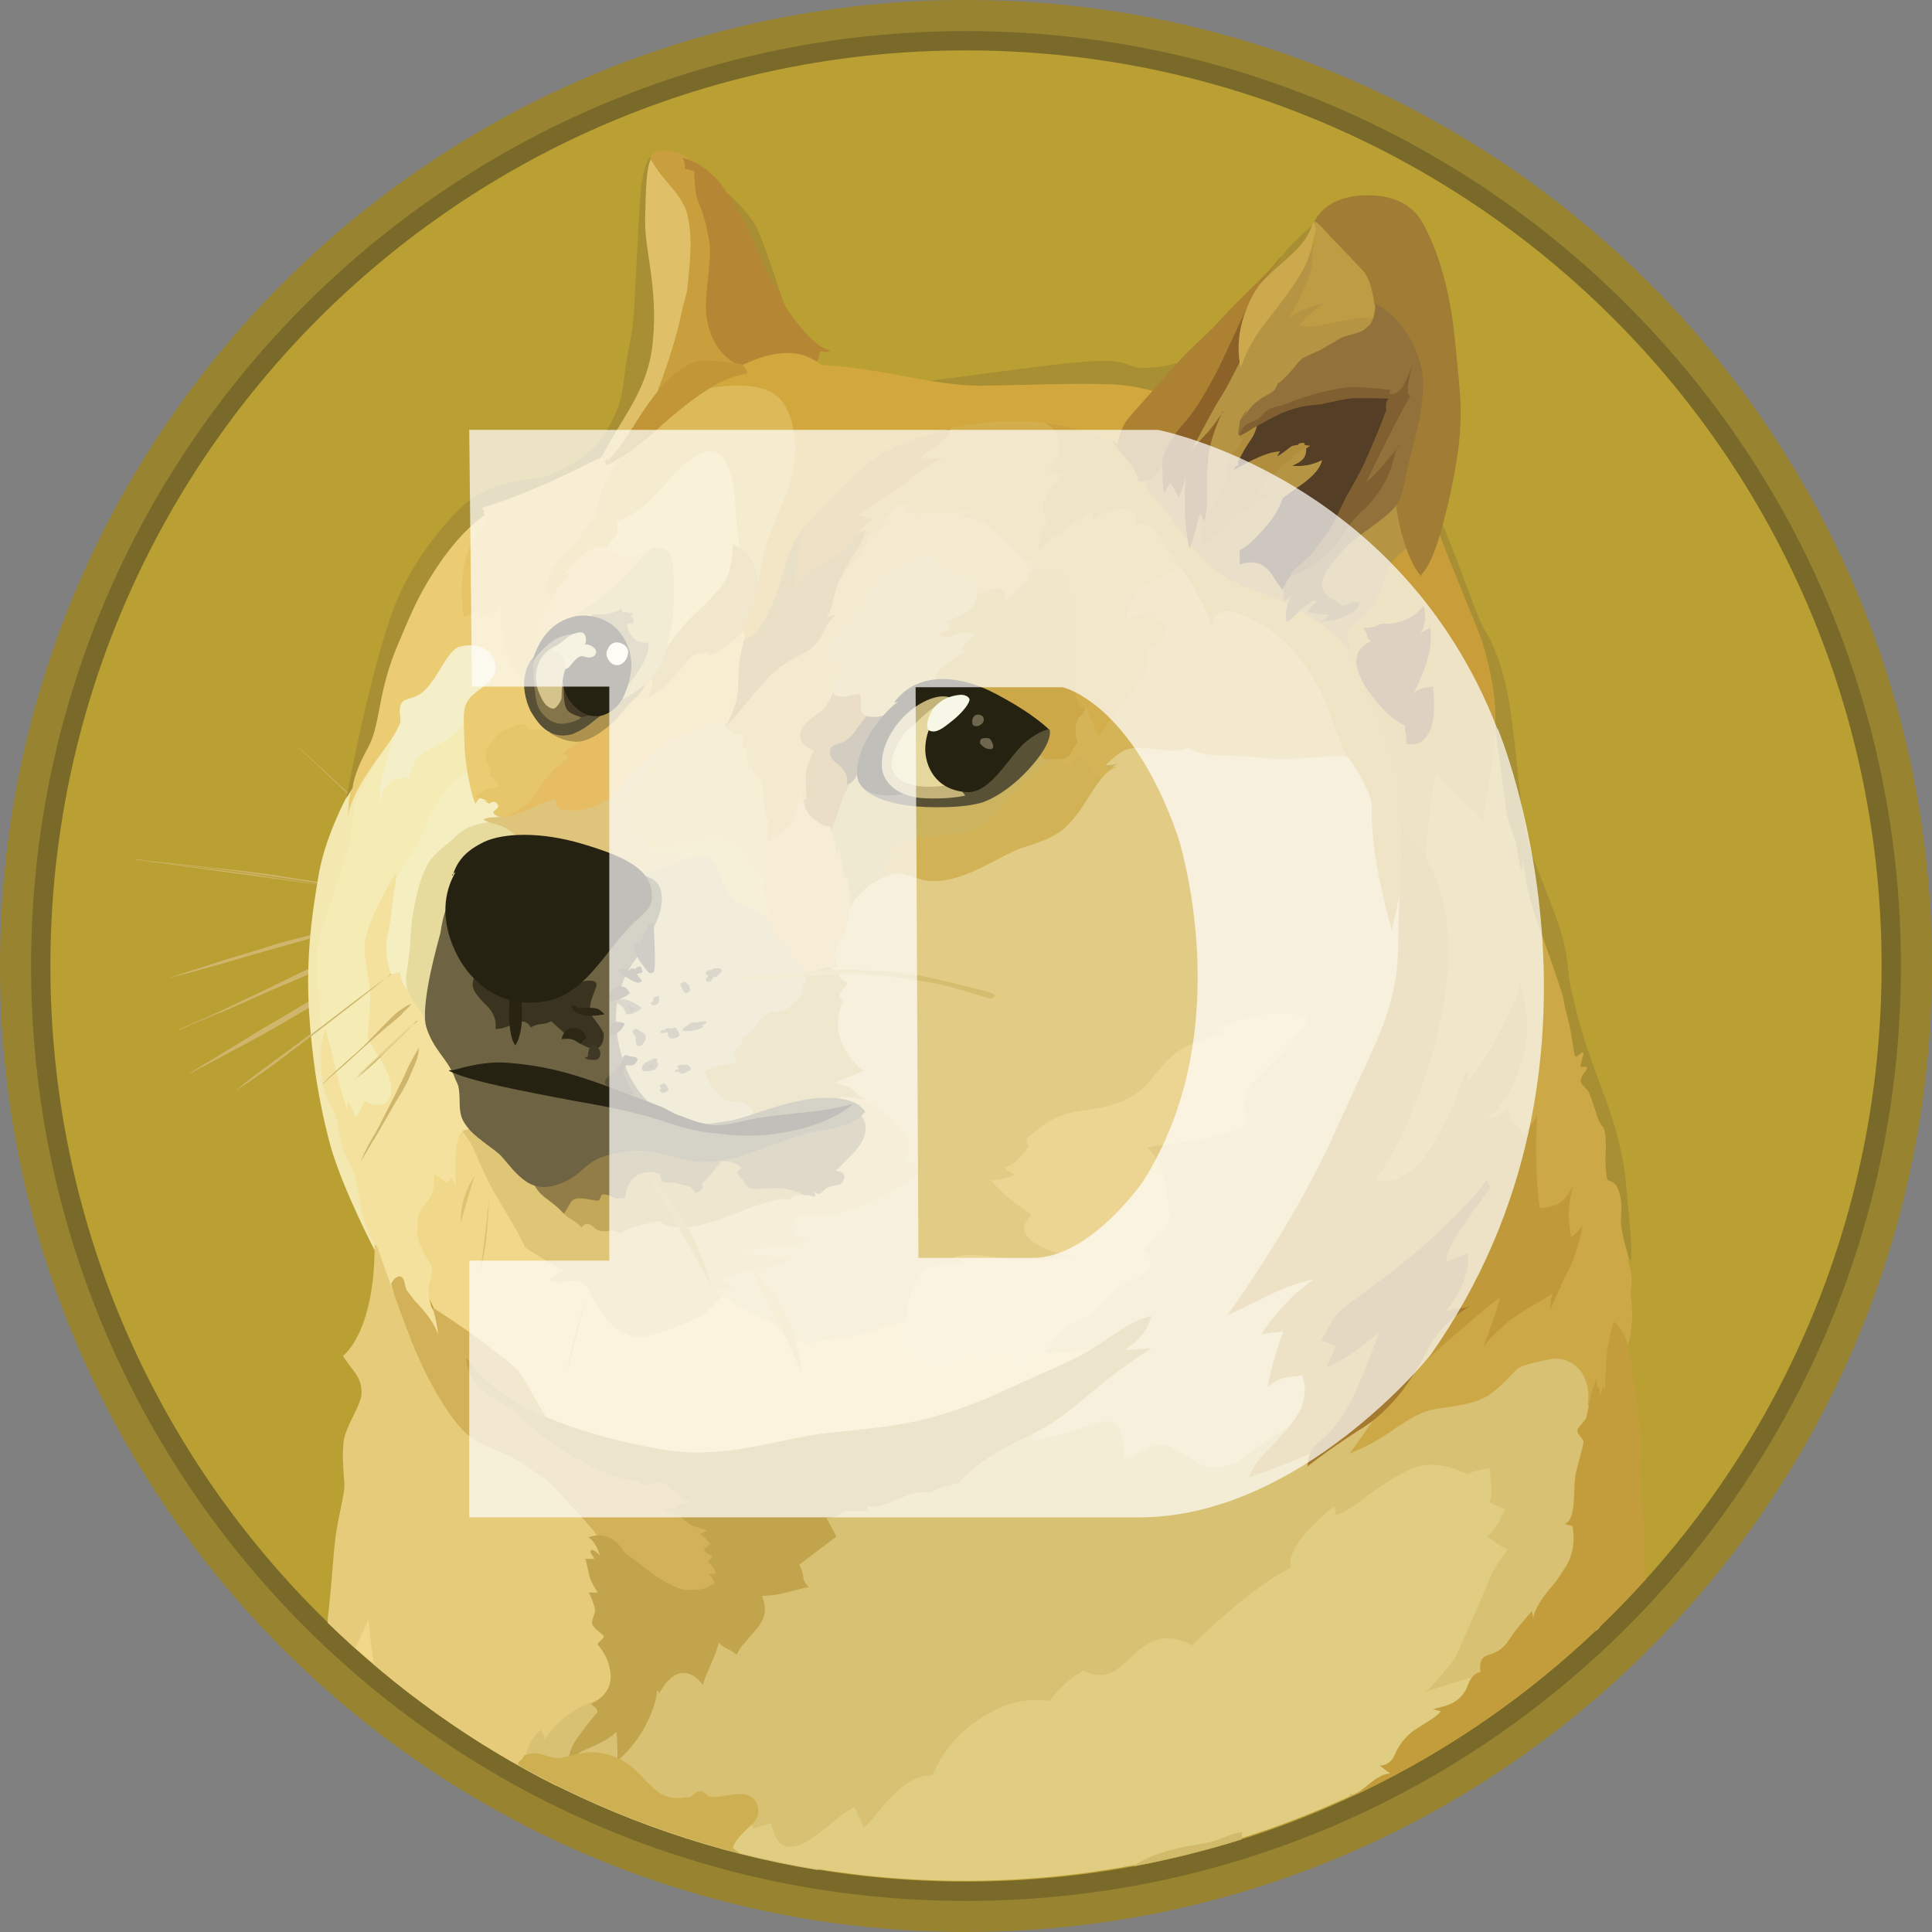 <svg width="24" height="24" viewBox="0 0 24 24" fill="none" xmlns="http://www.w3.org/2000/svg">
<rect x="0" y="0" width="24" height="24" fill="#808080" stroke="none"/>
<g clip-path="url(#clip0_28_888)">
<path d="M12 24C18.627 24 24 18.627 24 12C24 5.373 18.627 0 12 0C5.373 0 0 5.373 0 12C0 18.627 5.373 24 12 24Z" fill="#988430"/>
<path d="M12 23.614C18.414 23.614 23.614 18.414 23.614 12C23.614 5.586 18.414 0.386 12 0.386C5.586 0.386 0.386 5.586 0.386 12C0.386 18.414 5.586 23.614 12 23.614Z" fill="#7A6A2A"/>
<path d="M12 23.374C18.282 23.374 23.374 18.282 23.374 12C23.374 5.718 18.282 0.626 12 0.626C5.718 0.626 0.626 5.718 0.626 12C0.626 18.282 5.718 23.374 12 23.374Z" fill="#BA9F33"/>
<path fill-rule="evenodd" clip-rule="evenodd" d="M5.246 10.714C5.177 10.654 5.109 10.586 5.04 10.526C4.971 10.466 4.903 10.397 4.834 10.337L4.629 10.149C4.629 10.149 4.56 10.088 4.526 10.054C4.491 10.028 4.457 9.994 4.423 9.96C4.157 9.703 3.883 9.454 3.617 9.197C3.891 9.446 4.157 9.694 4.431 9.951L4.526 10.046C4.526 10.046 4.594 10.106 4.629 10.14L4.834 10.329C4.903 10.389 4.971 10.457 5.04 10.517C5.109 10.577 5.177 10.646 5.246 10.706V10.714ZM1.689 10.68C1.689 10.68 2.666 10.783 3.137 10.851C3.574 10.911 4.954 11.126 4.954 11.126L1.689 10.68ZM1.689 10.68C1.963 10.706 2.237 10.731 2.511 10.766C2.649 10.783 2.786 10.791 2.923 10.809L3.129 10.834C3.197 10.843 3.266 10.851 3.334 10.86L4.149 10.989L4.56 11.057C4.697 11.083 4.826 11.108 4.971 11.126C4.834 11.108 4.697 11.091 4.56 11.074L4.149 11.014L3.334 10.894C3.266 10.886 3.197 10.868 3.129 10.86L2.923 10.834C2.786 10.817 2.649 10.8 2.511 10.783C2.237 10.748 1.963 10.714 1.689 10.671V10.68ZM4.86 11.374C4.86 11.374 3.823 11.64 3.471 11.743C3.129 11.837 2.083 12.154 2.083 12.154L4.869 11.374H4.86Z" fill="#CFB66C"/>
<path fill-rule="evenodd" clip-rule="evenodd" d="M4.86 11.374C4.629 11.443 4.397 11.511 4.166 11.571L3.471 11.76C3.24 11.829 3.009 11.897 2.777 11.966L2.434 12.06C2.323 12.094 2.203 12.12 2.083 12.154C2.194 12.12 2.314 12.077 2.426 12.043L2.769 11.931C3 11.863 3.231 11.794 3.463 11.717C3.694 11.657 3.926 11.597 4.166 11.537C4.389 11.477 4.62 11.426 4.86 11.374ZM2.22 12.797C2.331 12.754 3.651 12.137 3.96 11.991C4.114 11.923 4.56 11.76 4.56 11.76L2.22 12.789V12.797Z" fill="#CFB66C"/>
<path fill-rule="evenodd" clip-rule="evenodd" d="M2.22 12.797C2.323 12.763 2.417 12.711 2.511 12.668L2.803 12.531L3.377 12.257C3.566 12.163 3.754 12.069 3.951 11.983C4.054 11.94 4.157 11.906 4.251 11.871L4.406 11.82C4.457 11.803 4.509 11.794 4.56 11.777C4.371 11.871 4.166 11.948 3.977 12.034C3.789 12.129 3.591 12.206 3.394 12.291L2.811 12.549C2.614 12.626 2.426 12.711 2.229 12.797H2.22ZM2.349 13.337C2.349 13.337 3.549 12.634 3.96 12.411C4.174 12.291 4.869 11.948 4.869 11.948L2.349 13.337Z" fill="#CFB66C"/>
<path fill-rule="evenodd" clip-rule="evenodd" d="M2.349 13.337C2.554 13.209 2.76 13.088 2.966 12.96L3.274 12.771C3.377 12.711 3.48 12.651 3.583 12.591C3.686 12.531 3.789 12.463 3.891 12.411C3.943 12.377 3.994 12.351 4.054 12.326L4.217 12.24C4.431 12.137 4.646 12.026 4.877 11.94C4.671 12.069 4.457 12.18 4.251 12.291C4.149 12.351 4.037 12.403 3.934 12.463C3.831 12.523 3.729 12.583 3.626 12.643C3.523 12.703 3.42 12.763 3.317 12.823L3 12.994L2.357 13.337H2.349ZM4.86 12.094C4.86 12.094 4.114 12.668 3.874 12.848C3.634 13.028 2.923 13.543 2.923 13.543L4.86 12.094Z" fill="#CFB66C"/>
<path fill-rule="evenodd" clip-rule="evenodd" d="M9.129 16.697L8.751 15.977L8.974 15.077L10.552 14.469L9.874 13.088L10.209 11.7L10.834 10.448L12.763 10.149L14.177 8.794L17.229 9.026L17.829 12.3L16.672 16.414L16.02 18.54L13.346 18.643L12.111 17.786L10.663 17.177L9.129 16.697Z" fill="#E2CC85"/>
<path fill-rule="evenodd" clip-rule="evenodd" d="M13.809 16.672C13.809 16.672 13.44 16.843 12.814 16.8C12.634 16.552 11.357 16.44 11.357 16.44C11.357 16.44 11.194 16.389 10.92 16.509C10.637 16.62 10.371 16.611 10.114 16.672C9.857 16.732 9.617 16.406 9.42 16.337C9.231 16.269 8.974 16.089 8.974 16.089L8.434 16.037L7.354 15.583L5.64 13.877L5.177 14.606L5.031 15.506L5.546 16.577L6.943 17.846L9.669 18.54L11.28 18.069L13.303 17.212L13.809 16.672Z" fill="#F1D789"/>
<path fill-rule="evenodd" clip-rule="evenodd" d="M4.14 10.637L4.483 9.592L4.894 8.914L6.223 8.803L5.82 9.969L4.714 11.94L5.177 13.697L4.363 14.109L4.106 13.723L3.909 12.84L3.891 11.854L4.14 10.637Z" fill="#F4ECB4"/>
<path fill-rule="evenodd" clip-rule="evenodd" d="M5.623 16.603L5.366 16.251C5.366 16.251 5.297 16.08 5.34 15.934C5.374 15.789 5.374 15.771 5.357 15.72C5.34 15.668 5.177 15.471 5.186 15.3C5.194 15.129 5.169 15.077 5.297 14.94C5.426 14.811 5.391 14.588 5.391 14.588L5.563 14.691L5.597 14.631C5.597 14.631 5.657 14.683 5.657 14.76C5.674 14.657 5.614 14.168 5.743 14.057C5.871 13.946 6.094 14.571 6.094 14.571L5.957 13.663L5.597 12.729L4.954 11.871L4.92 10.928V10.843C4.92 10.843 4.629 11.297 4.543 11.649C4.483 11.897 4.629 12.188 4.594 12.54C4.569 12.891 4.543 12.866 4.629 13.003C4.714 13.14 4.92 13.423 4.843 13.629C4.774 13.809 4.526 13.68 4.526 13.68C4.526 13.68 4.474 13.826 4.414 13.877C4.389 13.791 4.363 13.74 4.32 13.688C4.32 13.723 4.303 13.766 4.303 13.766C4.303 13.766 4.26 13.629 4.217 13.466C4.157 13.243 4.097 12.943 4.037 12.78C4.011 12.874 3.951 13.149 3.951 13.149L3.986 13.577L4.149 14.16L4.303 14.546L4.449 15.017L4.577 15.334L4.68 15.574L4.774 16.114L5.211 16.577L5.443 16.68L5.614 16.594L5.623 16.603Z" fill="#F3E19D"/>
<path fill-rule="evenodd" clip-rule="evenodd" d="M4.371 9.78C4.371 9.78 4.054 10.32 3.96 10.86C3.866 11.4 3.789 11.974 3.849 12.711C3.909 13.457 4.02 13.912 4.106 14.237C4.26 14.777 4.654 15.531 4.654 15.531L4.671 15.506C4.603 15.377 4.551 15.249 4.509 15.111C4.457 14.906 4.44 14.657 4.389 14.554C4.346 14.443 4.277 14.349 4.243 14.211C4.209 14.083 4.209 13.877 4.106 13.723C4.063 13.663 4.011 13.5 3.994 13.337C3.977 13.089 4.003 12.823 3.977 12.591C3.934 12.214 3.909 11.966 3.943 11.769C3.977 11.572 4.183 11.014 4.311 10.569C4.397 10.286 4.346 10.046 4.491 9.797C4.637 9.549 4.731 9.334 4.766 9.189C4.8 9.052 4.371 9.789 4.371 9.789V9.78Z" fill="#F2E8B0"/>
<path fill-rule="evenodd" clip-rule="evenodd" d="M5.871 9.566C5.871 9.566 5.709 9.617 5.631 9.703C5.554 9.789 5.52 9.849 5.417 9.994C5.314 10.14 5.306 10.243 5.22 10.414C5.134 10.586 4.946 10.834 4.92 10.928C4.894 11.023 4.86 11.443 4.809 11.649C4.766 11.854 4.86 12.103 4.86 12.103L4.971 12.077C4.971 12.077 4.971 12.223 5.083 12.317C5.194 12.411 5.211 11.991 5.211 11.991L5.623 10.594L6.249 10.174L6.317 9.831L5.871 9.566Z" fill="#F5EEC0"/>
<path fill-rule="evenodd" clip-rule="evenodd" d="M6.171 10.2C6.171 10.2 5.88 10.217 5.734 10.329C5.674 10.371 5.649 10.406 5.589 10.457C5.477 10.551 5.357 10.637 5.297 10.766C5.237 10.886 5.169 11.074 5.117 11.434C5.1 11.58 5.1 11.726 5.083 11.846C5.066 12.008 5.031 12.137 5.049 12.231C5.066 12.42 5.263 12.514 5.28 12.729L5.674 12.523L6.051 11.049L6.849 10.551L6.394 10.046L6.154 10.209L6.171 10.2Z" fill="#E6DB9D"/>
<path fill-rule="evenodd" clip-rule="evenodd" d="M4.071 20.151C4.071 20.151 4.071 20.126 4.071 20.109C4.131 19.611 4.14 19.234 4.183 18.994C4.243 18.66 4.286 18.532 4.277 18.412C4.26 18.206 4.251 18.06 4.269 17.906C4.294 17.7 4.5 17.451 4.491 17.289C4.491 17.151 4.423 17.066 4.363 16.989C4.303 16.912 4.26 16.843 4.26 16.843C4.26 16.843 4.654 16.569 4.654 15.463C4.654 15.463 4.671 15.463 4.68 15.472L4.877 16.029L5.014 16.192L5.529 17.151L6.189 17.794L7.166 18.454L7.783 19.123L7.843 20.906L7.037 21.943L6.909 22.183C5.863 21.66 4.911 20.974 4.071 20.16V20.151Z" fill="#E5CB7A"/>
<path fill-rule="evenodd" clip-rule="evenodd" d="M6.523 21.857C6.523 21.857 6.54 21.634 6.72 21.488C6.746 21.54 6.771 21.583 6.763 21.617C6.797 21.557 7.029 21.189 7.551 21.086C8.074 20.991 8.203 20.614 8.203 20.614L9.309 19.603L10.577 18.437L12.12 17.897L12.84 17.717C12.84 17.717 12.857 17.768 12.823 17.889C12.96 17.88 13.251 17.811 13.56 17.7C13.688 17.648 13.8 17.631 13.86 17.7C13.954 17.786 13.963 17.991 13.971 18.111C14.117 18.077 14.297 17.931 14.434 17.948C14.657 17.974 14.854 18.231 15.077 18.231C15.377 18.231 15.506 18.051 15.72 17.906C15.848 17.82 16.02 17.717 16.123 17.64C16.363 17.46 18.909 16.689 18.909 16.689L19.8 16.748L19.946 17.709L19.869 20.22C19.869 20.22 19.851 20.237 19.843 20.246L15.78 22.363L10.149 23.229C8.889 23.023 7.671 22.603 6.549 21.994L6.523 21.866V21.857Z" fill="#D8C173"/>
<path fill-rule="evenodd" clip-rule="evenodd" d="M4.414 20.469C4.491 20.297 4.569 20.16 4.577 20.109C4.586 20.212 4.603 20.434 4.646 20.666C4.569 20.597 4.491 20.537 4.414 20.469Z" fill="#F1D789"/>
<path fill-rule="evenodd" clip-rule="evenodd" d="M8.529 22.826L9.257 22.62L9.317 22.637C9.317 22.637 9.351 22.654 9.351 22.723C9.446 22.672 9.523 22.68 9.574 22.646C9.6 22.706 9.634 22.912 9.763 22.937C9.9 22.963 10.037 22.877 10.183 22.766C10.329 22.654 10.491 22.509 10.611 22.449C10.654 22.534 10.697 22.62 10.731 22.706C10.894 22.577 11.177 22.046 11.58 22.054C11.7 21.78 11.889 21.54 12.137 21.377C12.514 21.12 12.746 21.103 13.037 21.129C13.157 20.974 13.294 20.846 13.457 20.752C13.509 20.769 13.637 20.854 13.809 20.777C13.98 20.7 14.169 20.4 14.417 20.357C14.554 20.34 14.691 20.366 14.803 20.443C14.803 20.443 15.531 19.714 16.037 19.474C16.02 19.414 15.977 19.2 16.569 18.712C16.603 18.737 16.577 18.823 16.603 18.823C16.611 18.823 16.757 18.763 16.937 18.617C17.16 18.446 17.434 18.274 17.597 18.223C17.906 18.129 18.231 18.317 18.231 18.317C18.257 18.3 18.291 18.283 18.326 18.274C18.403 18.257 18.463 18.249 18.506 18.24C18.506 18.343 18.557 18.514 18.506 18.66C18.566 18.694 18.634 18.72 18.694 18.746C18.66 18.814 18.591 19.003 18.471 19.089C18.574 19.14 18.583 19.192 18.729 19.243C18.669 19.329 18.574 19.466 18.531 19.552C18.489 19.646 18.334 20.023 18.266 20.169C18.197 20.314 18.094 20.58 18.051 20.631C18.009 20.683 17.837 20.906 17.709 21.017C17.82 20.974 18.291 20.829 18.497 20.777C18.437 20.863 18.137 21.309 17.846 21.746C15.034 23.426 11.64 23.82 8.52 22.826H8.529Z" fill="#E0CD81"/>
<path fill-rule="evenodd" clip-rule="evenodd" d="M6.223 10.149C6.223 10.149 6.051 10.149 6.017 10.174C5.983 10.2 6.189 10.243 6.249 10.269C6.309 10.294 6.446 10.397 6.48 10.483C6.514 10.569 7.697 11.04 7.697 11.04L8.529 10.997L8.82 10.603L8.271 10.123L8.657 8.991L8.151 9.077L6.926 9.806L6.309 10.037L6.223 10.149Z" fill="#DFC57C"/>
<path fill-rule="evenodd" clip-rule="evenodd" d="M8.057 10.526C8.057 10.526 8.126 10.586 8.169 10.586C8.34 10.586 8.503 10.629 8.563 10.714C8.674 10.851 8.983 11.297 8.983 11.297L9.72 11.563L9.771 10.697L8.966 10.14L8.057 10.474V10.517V10.526Z" fill="#E5CC7C"/>
<path fill-rule="evenodd" clip-rule="evenodd" d="M7.911 10.843C7.911 10.843 8.049 10.851 8.211 10.791C8.374 10.731 8.657 10.594 8.777 10.646C8.949 10.714 8.914 10.946 9.094 11.143C9.206 11.271 9.403 11.263 9.523 11.4C9.643 11.537 10.029 11.468 10.029 11.468L10.174 12.274L9.574 13.046L9.377 13.997H8.563L7.826 13.706L7.457 12.823L7.637 11.931L7.894 10.843H7.911Z" fill="#D2C281"/>
<path fill-rule="evenodd" clip-rule="evenodd" d="M9.48 10.886C9.48 10.886 9.523 10.894 9.54 10.894C9.514 10.911 9.471 10.954 9.489 11.066C9.506 11.177 9.574 11.314 9.514 11.4C9.557 11.443 9.591 11.503 9.609 11.563C9.643 11.657 9.651 11.743 9.866 11.76C9.831 11.777 9.806 11.803 9.78 11.829C9.78 11.829 9.926 11.957 10.003 12.077C10.08 12.077 10.286 12.009 10.286 12.009L10.329 12.034L10.423 12C10.423 12 10.337 11.966 10.397 11.76C10.457 11.58 10.508 11.589 10.508 11.571C10.508 11.554 10.551 11.366 10.551 11.289C10.577 11.186 10.603 10.877 10.603 10.877L10.543 10.2L10.191 9.986L9.909 9.711L9.643 10.217L9.463 10.397L9.446 10.834L9.463 10.886H9.48Z" fill="#E2C270"/>
<path fill-rule="evenodd" clip-rule="evenodd" d="M10.32 10.311C10.32 10.311 10.38 10.491 10.406 10.62C10.406 10.594 10.414 10.569 10.423 10.534C10.423 10.534 10.474 10.8 10.483 10.911C10.5 10.911 10.517 10.903 10.526 10.92C10.534 10.937 10.577 11.151 10.56 11.271C10.637 11.134 10.749 11.023 10.886 10.946C10.963 10.894 11.057 10.843 11.151 10.843C11.297 10.843 11.409 10.937 11.589 10.937C12.017 10.937 12.411 10.62 12.694 10.526C12.909 10.457 13.089 10.397 13.217 10.286C13.277 10.234 13.389 10.114 13.491 9.943C13.629 9.711 13.766 9.514 13.903 9.489C13.843 9.497 13.774 9.506 13.714 9.506C13.714 9.506 13.757 9.463 13.826 9.403C13.894 9.343 13.989 9.274 14.109 9.274C14.331 9.274 14.443 9.309 14.563 9.309C14.691 9.309 14.76 9.274 14.76 9.274C14.76 9.274 14.889 9.368 15.18 9.368C15.471 9.368 15.669 9.394 15.823 9.411C15.977 9.428 16.491 9.368 16.637 9.377C16.731 9.377 16.826 9.403 16.911 9.446L16.431 8.066L14.726 6.574L13.706 7.294L12.137 8.863L10.62 9.42L10.303 9.771V10.311H10.32Z" fill="#CCB360"/>
<path fill-rule="evenodd" clip-rule="evenodd" d="M13.714 9.523C13.714 9.523 13.757 9.48 13.826 9.42C13.894 9.36 13.989 9.292 14.109 9.292C14.331 9.292 14.443 9.326 14.563 9.326C14.691 9.326 14.76 9.292 14.76 9.292C14.76 9.292 14.889 9.386 15.18 9.386C15.471 9.386 15.669 9.412 15.823 9.429C15.977 9.446 16.491 9.386 16.637 9.394C16.731 9.394 16.826 9.42 16.911 9.463L16.697 8.837L16.449 8.366L15.737 7.586C15.737 7.586 14.88 7.08 14.871 7.08L14.571 6.994L13.791 7.466L13.089 9.292L13.071 9.677L13.526 9.892C13.637 9.703 13.766 9.549 13.886 9.523C13.783 9.532 13.697 9.532 13.697 9.532L13.714 9.523Z" fill="#D5B457"/>
<path fill-rule="evenodd" clip-rule="evenodd" d="M13.706 9.651C13.637 9.651 13.586 9.643 13.569 9.591C13.508 9.429 13.466 9.403 13.414 9.403C13.363 9.403 13.303 9.506 13.26 9.514C13.217 9.523 13.174 9.394 13.174 9.394L13.131 9.377C13.131 9.377 12.883 9.54 12.703 9.729C12.523 9.917 12.24 10.243 12.103 10.303C11.966 10.363 11.528 10.38 11.374 10.414C11.22 10.449 11.049 10.56 11.031 10.586C11.014 10.611 11.1 10.637 11.117 10.663C11.134 10.689 10.971 10.68 10.954 10.697C10.946 10.714 10.989 10.826 11.014 10.886C11.057 10.869 11.1 10.851 11.151 10.851C11.297 10.851 11.409 10.946 11.588 10.946C12.017 10.946 12.411 10.629 12.694 10.534C12.909 10.466 13.088 10.406 13.217 10.294C13.277 10.243 13.389 10.123 13.491 9.951C13.569 9.831 13.637 9.72 13.706 9.643V9.651Z" fill="#D2B257"/>
<path fill-rule="evenodd" clip-rule="evenodd" d="M7.526 19.26C7.526 19.26 7.491 19.114 7.131 18.746C7.029 18.643 6.969 18.557 6.9 18.488C6.729 18.326 6.634 18.283 6.514 18.197C6.249 18 5.966 18 5.743 17.76C5.52 17.52 5.263 17.057 5.083 16.586C4.903 16.114 4.86 15.969 4.86 15.951C4.86 15.934 4.911 15.848 4.971 15.857C5.031 15.866 5.031 15.994 5.049 16.02C5.083 16.071 5.117 16.114 5.151 16.157C5.246 16.26 5.374 16.389 5.443 16.577C5.426 16.414 5.374 16.243 5.374 16.243C5.374 16.243 5.717 16.457 6.009 16.68C6.3 16.903 6.42 16.98 6.506 17.126C6.591 17.271 6.797 17.648 6.891 17.76C6.986 17.871 8.314 18.291 8.314 18.291L8.94 18.763L9.249 19.448L9 19.834L8.529 19.937L7.766 19.594L7.517 19.26H7.526Z" fill="#D2B159"/>
<path fill-rule="evenodd" clip-rule="evenodd" d="M5.829 16.903C5.829 16.903 5.991 17.16 6.377 17.4C6.729 17.614 7.277 17.803 7.774 17.914C8.057 17.983 8.34 18.034 8.597 18.043C9.283 18.051 9.754 17.854 10.337 17.794C10.654 17.76 11.04 17.734 11.443 17.64C11.957 17.511 12.266 17.374 12.686 17.177C12.986 17.04 13.269 16.929 13.491 16.8C13.809 16.611 14.04 16.406 14.306 16.346C14.271 16.44 14.237 16.603 13.971 16.766C14.109 16.766 14.306 16.749 14.306 16.749C14.306 16.749 14.117 16.86 13.791 17.109C13.586 17.263 13.32 17.52 13.046 17.691C12.866 17.803 12.677 17.88 12.549 17.949C12.24 18.12 12.12 18.206 11.914 18.411C11.983 18.411 11.991 18.411 11.991 18.411C11.991 18.411 11.734 18.446 11.554 18.54C11.52 18.54 11.451 18.523 11.331 18.557C11.237 18.583 11.117 18.651 10.997 18.686C10.817 18.737 10.766 18.711 10.766 18.711L10.791 18.771C10.791 18.771 10.56 18.771 10.483 18.771C10.5 18.771 10.491 18.78 10.491 18.78C10.474 18.78 10.466 18.78 10.457 18.797C10.423 18.823 10.38 18.84 10.337 18.849C10.311 18.849 10.294 18.849 10.269 18.857C10.277 18.883 10.354 19.011 10.389 19.089C10.363 19.106 9.926 19.44 9.926 19.44C9.943 19.457 9.951 19.483 9.96 19.509C9.977 19.551 9.977 19.611 9.994 19.646C10.029 19.706 10.046 19.714 10.046 19.714C10.046 19.714 9.994 19.723 9.9 19.749C9.823 19.766 9.729 19.8 9.591 19.817C9.549 19.817 9.506 19.826 9.463 19.826C9.48 19.869 9.566 20.031 9.411 20.22C9.257 20.409 9.206 20.434 9.154 20.554C9.129 20.537 9.103 20.52 9.077 20.503C9.026 20.477 8.949 20.443 8.931 20.4C8.914 20.46 8.897 20.52 8.871 20.58C8.82 20.709 8.751 20.837 8.734 20.931C8.683 20.871 8.589 20.76 8.451 20.786C8.314 20.811 8.211 20.991 8.186 21.043C8.186 21.009 8.16 20.983 8.16 21.026C8.16 21.069 8.083 21.514 7.671 21.874C7.671 21.78 7.671 21.583 7.654 21.514C7.62 21.549 7.569 21.609 7.286 21.729C7.011 21.849 7.054 21.969 7.054 21.969C7.054 21.969 7.029 21.78 7.183 21.574C7.329 21.369 7.423 21.274 7.423 21.266C7.423 21.249 7.414 21.231 7.406 21.223C7.389 21.206 7.346 21.18 7.346 21.163C7.371 21.154 7.603 21.043 7.586 20.811C7.569 20.606 7.483 20.503 7.423 20.426C7.414 20.417 7.517 20.34 7.5 20.323C7.491 20.306 7.363 20.22 7.354 20.169C7.354 20.143 7.363 20.109 7.371 20.083C7.389 20.04 7.397 20.014 7.389 19.98C7.38 19.929 7.329 19.8 7.311 19.783C7.329 19.783 7.423 19.783 7.423 19.783C7.423 19.783 7.346 19.654 7.329 19.603C7.311 19.551 7.286 19.389 7.269 19.363C7.303 19.363 7.38 19.371 7.38 19.363C7.38 19.337 7.311 19.286 7.346 19.251C7.371 19.251 7.414 19.277 7.457 19.329C7.431 19.269 7.397 19.149 7.311 19.097C7.346 19.08 7.483 19.046 7.594 19.114C7.706 19.183 7.749 19.277 7.749 19.277C7.749 19.277 7.817 19.329 7.92 19.406C8.04 19.5 8.194 19.637 8.434 19.731C8.486 19.757 8.623 19.757 8.717 19.74C8.76 19.731 8.803 19.714 8.837 19.689C8.854 19.689 8.863 19.671 8.88 19.671C8.863 19.629 8.837 19.586 8.811 19.551C8.846 19.551 8.88 19.551 8.88 19.551C8.88 19.551 8.906 19.5 8.794 19.397C8.82 19.371 8.846 19.363 8.846 19.32C8.811 19.32 8.751 19.269 8.743 19.251C8.76 19.234 8.794 19.191 8.829 19.183C8.803 19.157 8.726 19.063 8.691 19.054C8.726 19.046 8.751 19.029 8.786 19.011C8.786 19.011 8.623 18.969 8.571 18.934C8.52 18.9 8.443 18.831 8.391 18.806C8.34 18.789 8.254 18.78 8.22 18.737C8.254 18.746 8.306 18.737 8.349 18.737C8.374 18.737 8.391 18.737 8.4 18.737C8.4 18.72 8.4 18.694 8.469 18.686C8.503 18.686 8.537 18.669 8.571 18.651C8.571 18.651 8.503 18.651 8.417 18.566C8.331 18.48 8.271 18.429 8.22 18.42C8.169 18.411 8.083 18.454 8.023 18.446C7.946 18.437 7.911 18.394 7.911 18.394C7.911 18.394 7.654 18.42 7.08 18.069C6.583 17.769 6.369 17.494 6.369 17.494C6.326 17.477 6.274 17.46 6.231 17.434C6.043 17.34 5.786 17.134 5.794 16.869L5.829 16.903Z" fill="#C2A44D"/>
<path fill-rule="evenodd" clip-rule="evenodd" d="M12.977 5.246C13.02 5.263 13.063 5.289 13.089 5.323C13.183 5.426 13.234 5.623 13.029 5.837C13.114 5.863 13.14 5.871 13.217 5.863C13.149 5.949 12.986 6.129 12.969 6.291C12.96 6.42 13.037 6.463 13.037 6.463C13.037 6.463 12.909 6.609 12.909 6.849C12.969 6.78 13.029 6.72 13.097 6.669C13.243 6.557 13.44 6.42 13.577 6.343C13.577 6.377 13.577 6.411 13.594 6.446C13.594 6.446 13.843 6.24 14.057 6.334C14.151 6.377 14.109 6.514 14.109 6.514C14.109 6.514 14.237 6.463 14.331 6.557C14.426 6.651 14.554 6.883 14.614 6.977C14.64 7.02 14.717 7.106 14.794 7.226C14.897 7.406 14.991 7.586 15.06 7.783C15.06 7.68 15.086 7.526 15.377 7.62C15.669 7.723 15.994 7.929 16.269 8.349C16.543 8.769 16.611 9.24 16.749 9.411C16.886 9.583 17.031 9.874 17.04 9.994C17.049 10.114 16.997 10.5 17.289 11.554C17.374 11.229 17.494 10.5 17.494 10.5L17.563 9.857L17.64 7.877L15.574 6.163L13.963 4.989L12.909 5.091L12.977 5.237V5.246Z" fill="#CAA13E"/>
<path fill-rule="evenodd" clip-rule="evenodd" d="M16.808 8.186C16.808 8.186 16.783 7.997 16.294 7.672C15.806 7.346 15.428 7.346 15.077 7.072C14.811 6.857 14.528 6.36 14.348 6.197C14.168 6.034 14.143 5.572 14.143 5.572L14.743 5.074L15.626 3.797L16.371 2.974L16.731 3.472L17.229 4.054L17.503 5.229L17.606 6.952L16.8 8.186H16.808Z" fill="#B59544"/>
<path fill-rule="evenodd" clip-rule="evenodd" d="M17.409 10.251C17.426 9.994 17.391 9.728 17.314 9.48C17.186 9.086 16.903 8.374 16.774 8.108C16.723 7.817 16.757 7.791 16.817 7.757C16.877 7.723 17.083 7.603 17.203 7.183C17.323 6.763 17.683 6.746 17.683 6.746L17.906 6.583L18.24 7.423L18.531 8.186L18.626 8.768L18.694 9.266L18.531 10.311L17.743 11.023L17.409 10.26V10.251Z" fill="#C89D3A"/>
<path fill-rule="evenodd" clip-rule="evenodd" d="M6.437 21.917V21.891C6.437 21.891 6.471 21.866 6.48 21.857C6.497 21.84 6.506 21.814 6.514 21.806C6.531 21.797 6.626 21.771 6.677 21.78C6.729 21.788 6.857 21.84 6.926 21.84C7.063 21.84 7.226 21.729 7.483 21.78C7.869 21.849 7.963 22.114 8.186 22.268C8.34 22.371 8.494 22.328 8.52 22.328H8.571C8.571 22.328 8.657 22.243 8.691 22.251C8.769 22.251 8.777 22.32 8.829 22.32C8.94 22.337 9.163 22.26 9.274 22.294C9.343 22.311 9.394 22.371 9.411 22.431C9.437 22.5 9.411 22.594 9.36 22.646C9.24 22.757 9.129 22.86 9.103 22.954C9.129 22.98 9.163 22.997 9.189 23.023C8.229 22.774 7.303 22.406 6.437 21.926V21.917Z" fill="#CEB052"/>
<path fill-rule="evenodd" clip-rule="evenodd" d="M16.774 18.043C16.774 18.043 17.074 17.64 17.186 17.443C17.289 17.237 16.852 14.623 16.852 14.623L17.726 11.751L17.7 10.817C17.7 10.817 17.743 9.951 17.846 9.574C17.966 9.789 18.343 10.054 18.42 10.191C18.454 9.926 18.591 9.369 18.566 8.777C18.634 8.889 18.814 10.003 18.814 10.003L18.986 10.748L19.209 11.546L19.457 12.386L19.603 12.969L19.689 13.106L19.757 13.354L19.826 13.62L20.023 14.237L20.134 14.743L20.229 15.668C20.246 15.737 20.263 15.814 20.271 15.883C20.271 15.986 20.254 16.046 20.254 16.063C20.254 16.08 20.289 16.286 20.271 16.44C20.254 16.594 20.254 16.714 20.134 16.826C20.014 16.937 19.937 17.597 19.937 17.597L19.723 17.451C19.723 17.451 19.766 17.254 19.663 17.074C19.56 16.894 19.363 16.86 19.252 16.886C19.14 16.911 18.917 16.946 18.849 17.006C18.78 17.066 18.617 17.263 18.463 17.349C18.274 17.46 17.957 17.477 17.794 17.511C17.623 17.546 17.443 17.666 17.246 17.803C17.091 17.906 16.929 17.991 16.757 18.06L16.774 18.043Z" fill="#CCA847"/>
<path fill-rule="evenodd" clip-rule="evenodd" d="M16.774 22.286C16.774 22.286 16.783 22.286 16.809 22.311C18.189 21.669 19.423 20.751 20.443 19.62C20.434 19.226 20.417 18.823 20.4 18.677C20.366 18.36 20.391 18.034 20.383 17.854C20.374 17.674 20.271 16.911 20.22 16.714C20.169 16.517 20.066 16.423 20.049 16.423C20.031 16.423 19.954 16.791 19.954 16.886C19.954 16.98 19.937 17.194 19.937 17.254C19.92 17.254 19.92 17.22 19.92 17.203C19.903 17.254 19.877 17.34 19.869 17.349C19.86 17.357 19.886 17.263 19.869 17.246C19.851 17.229 19.834 17.237 19.834 17.186C19.834 17.16 19.834 17.126 19.851 17.1C19.851 17.1 19.791 17.186 19.749 17.4C19.706 17.614 19.706 17.623 19.689 17.64C19.671 17.666 19.594 17.743 19.594 17.769C19.594 17.82 19.663 17.871 19.671 17.906C19.671 17.957 19.603 18.18 19.577 18.291C19.551 18.403 19.56 18.617 19.543 18.729C19.526 18.831 19.509 18.891 19.44 18.934C19.491 18.943 19.534 18.96 19.534 18.96C19.534 18.96 19.603 19.251 19.431 19.491C19.371 19.577 19.354 19.62 19.286 19.697C19.157 19.843 19.054 20.006 19.046 20.109C19.046 20.074 19.037 20.049 19.029 20.014C19.029 20.014 18.823 20.246 18.737 20.383C18.626 20.554 18.471 20.546 18.429 20.589C18.386 20.631 18.377 20.709 18.394 20.769C18.36 20.777 18.283 20.794 18.231 20.94C18.206 21.017 18.146 21.094 18.06 21.146C17.974 21.197 17.854 21.214 17.803 21.231C17.854 21.249 17.871 21.249 17.897 21.257C17.871 21.309 17.734 21.386 17.589 21.48C17.443 21.574 17.366 21.703 17.331 21.789C17.297 21.874 17.237 21.926 17.143 21.934C17.177 21.96 17.237 22.011 17.271 22.029C17.229 22.037 17.16 22.037 17.023 22.149C16.886 22.26 16.843 22.294 16.774 22.303V22.286Z" fill="#C39D3C"/>
<path fill-rule="evenodd" clip-rule="evenodd" d="M14.074 23.186C14.152 23.134 14.229 23.091 14.314 23.057C14.614 22.937 14.94 22.911 15.06 22.877C15.18 22.843 15.274 22.783 15.429 22.757C15.429 22.791 15.429 22.826 15.42 22.851C14.983 22.988 14.529 23.1 14.074 23.186Z" fill="#D2BA6B"/>
<path fill-rule="evenodd" clip-rule="evenodd" d="M19.663 15.214C19.663 15.214 19.603 15.549 19.491 15.763C19.38 15.977 19.26 16.269 19.26 16.269C19.26 16.2 19.26 16.14 19.286 16.072C19.148 16.157 18.806 16.346 18.711 16.44C18.617 16.526 18.463 16.663 18.428 16.732C18.523 16.466 18.617 16.226 18.634 16.114C18.497 16.217 17.846 16.757 17.503 17.109L16.448 17.966C16.328 18.034 16.2 18.094 16.071 18.146C15.891 18.223 15.677 18.291 15.514 18.352C15.557 18.24 15.626 18.137 15.72 18.043C15.823 17.949 16.123 17.623 16.174 17.469C16.217 17.306 16.226 17.212 16.174 17.083C16.123 17.1 16.003 17.1 15.917 17.126C15.831 17.151 15.746 17.237 15.746 17.237C15.746 17.237 15.806 16.886 15.943 16.543C15.84 16.543 15.668 16.577 15.668 16.577C15.668 16.577 15.909 16.174 16.32 15.892C16.191 15.917 16.071 15.96 15.951 16.003C15.711 16.106 15.446 16.252 15.248 16.337C15.36 16.183 16.14 15.077 16.594 14.04C17.057 13.011 17.229 12.746 17.331 12.189C17.383 11.914 17.366 11.511 17.383 11.152C17.4 10.791 17.443 10.466 17.409 10.252C17.529 10.397 17.983 10.826 17.991 11.76C18.009 12.703 17.563 13.972 17.091 14.657C17.203 14.691 17.503 14.726 17.811 14.194C18.12 13.663 18.111 13.509 18.223 13.294C18.24 13.406 18.231 13.44 18.231 13.44C18.231 13.44 18.677 12.9 18.891 12.214C18.934 12.506 19.063 12.763 18.866 13.303C18.686 13.791 18.454 13.903 18.454 13.903C18.454 13.903 18.566 13.886 18.737 13.783C18.763 13.851 18.763 13.937 18.806 13.963C18.849 13.989 18.917 14.04 18.934 14.091C18.986 14.014 19.071 13.912 19.097 13.843C19.08 13.997 19.063 14.666 19.131 15.009C19.277 14.992 19.431 14.983 19.543 14.717C19.474 14.983 19.474 15.137 19.517 15.369C19.594 15.317 19.671 15.214 19.671 15.214H19.663Z" fill="#C0993A"/>
<path fill-rule="evenodd" clip-rule="evenodd" d="M14.614 4.509C14.614 4.509 14.469 4.569 14.211 4.569C13.989 4.569 14.049 4.483 13.706 4.483C13.174 4.483 11.314 4.791 10.989 4.783C10.774 4.783 11.7 4.877 11.7 4.877L14.066 4.911L14.537 4.877L14.717 4.517H14.606L14.614 4.509Z" fill="#A88F33"/>
<path fill-rule="evenodd" clip-rule="evenodd" d="M8.477 9.137C8.477 9.137 8.177 9.369 8.049 9.549C7.92 9.729 7.851 9.84 7.706 9.986C7.74 9.986 7.774 9.986 7.809 9.969C7.809 9.969 7.809 10.003 7.783 10.02C7.826 10.02 7.86 10.028 7.894 10.054C7.851 10.08 7.731 10.191 7.826 10.329C7.894 10.431 8.04 10.44 8.04 10.44C8.04 10.44 8.006 10.534 8.143 10.526C8.443 10.508 8.769 10.38 8.923 10.414C9.077 10.448 9.163 10.466 9.274 10.654C9.386 10.843 9.489 10.868 9.489 10.868C9.489 10.868 9.557 10.697 9.54 10.44C9.6 10.303 9.626 10.157 9.634 10.003L9.531 9.257L9.094 8.7L8.52 9.017L8.477 9.129V9.137Z" fill="#E3C571"/>
<path fill-rule="evenodd" clip-rule="evenodd" d="M9.017 9.026C9.017 9.026 9.06 9.129 9.24 9.137C9.223 9.18 9.223 9.189 9.223 9.223C9.223 9.257 9.231 9.309 9.231 9.309C9.249 9.3 9.266 9.283 9.283 9.274C9.291 9.317 9.274 9.386 9.283 9.437C9.283 9.463 9.3 9.497 9.309 9.523C9.309 9.523 9.309 9.506 9.317 9.506C9.317 9.497 9.351 9.609 9.454 9.694C9.454 9.677 9.454 9.669 9.463 9.66C9.463 9.686 9.471 9.711 9.489 9.729C9.489 9.729 9.471 9.729 9.471 9.711C9.471 9.711 9.48 10.02 9.531 10.174C9.54 10.166 9.549 10.157 9.557 10.14C9.557 10.131 9.557 10.226 9.54 10.294C9.523 10.363 9.54 10.457 9.54 10.457C9.574 10.431 9.617 10.406 9.651 10.389C9.711 10.363 9.806 10.294 9.866 10.131C9.9 10.037 9.926 9.951 9.943 9.857C9.96 9.891 9.977 9.934 9.977 9.969C9.977 10.02 10.072 9.994 10.072 9.994L10.089 9.78L10.2 9.3L10.303 9L10.809 8.211L11.717 7.509L12.514 7.689L13.183 6.78L12.026 6.086L10.929 6.197L9.934 7.577L9.137 8.829L8.991 9.034L9.017 9.026Z" fill="#D8B65B"/>
<path fill-rule="evenodd" clip-rule="evenodd" d="M14.751 7.037C14.751 7.037 14.683 7.054 14.486 7.149C14.289 7.243 14.151 7.286 14.074 7.431C13.997 7.577 13.989 7.697 13.989 7.697C13.989 7.697 14.126 7.637 14.203 7.62C14.289 7.603 14.374 7.603 14.366 7.637C14.357 7.663 14.34 7.68 14.331 7.697C14.331 7.697 14.486 7.697 14.477 7.766C14.469 7.834 14.451 7.929 14.417 7.963C14.391 7.997 14.271 8.057 14.254 8.1C14.22 8.194 14.271 8.194 14.254 8.271C14.237 8.34 14.177 8.486 13.963 8.726C13.749 8.974 13.654 9.146 13.654 9.146C13.654 9.146 13.551 8.949 13.491 8.777C13.457 8.794 13.243 8.914 13.243 8.914L12.763 7.251V7.14C12.763 7.14 12.814 7.089 12.823 6.994C12.754 6.969 12.737 6.951 12.643 6.857C12.549 6.763 12.471 6.651 12.309 6.583C12.283 6.54 12.257 6.48 12.137 6.454C12.017 6.429 11.949 6.411 11.949 6.411C11.949 6.411 12.009 6.386 12.043 6.343C11.974 6.351 11.914 6.377 11.751 6.369C11.589 6.369 11.571 6.36 11.486 6.369C11.4 6.377 11.297 6.42 11.254 6.283C11.211 6.249 11.117 6.283 11.04 6.394C10.963 6.506 10.937 6.6 10.783 6.643C10.774 6.711 10.749 6.771 10.714 6.831C10.671 6.9 10.603 6.977 10.509 7.08C10.363 7.251 10.389 7.526 10.157 7.74C9.926 7.954 10.191 7.157 10.191 7.157L10.56 6.274L11.614 5.246L13.243 5.134L13.406 5.983L14.203 6.257L14.709 7.02L14.751 7.037Z" fill="#D3AE4D"/>
<path fill-rule="evenodd" clip-rule="evenodd" d="M15.017 7.226L14.332 6.24L13.851 5.871C13.851 5.871 13.509 5.246 13.483 5.22C13.466 5.203 13.14 5.168 12.934 5.16L12.969 5.254C13.011 5.271 13.054 5.297 13.08 5.331C13.174 5.434 13.226 5.631 13.02 5.846C13.106 5.871 13.132 5.88 13.209 5.871C13.14 5.957 12.977 6.137 12.96 6.3C12.951 6.428 13.029 6.471 13.029 6.471C13.029 6.471 12.9 6.617 12.9 6.857C12.96 6.788 13.02 6.728 13.089 6.677C13.234 6.566 13.431 6.428 13.569 6.351C13.569 6.386 13.569 6.42 13.586 6.454C13.586 6.454 13.834 6.248 14.049 6.343C14.143 6.386 14.1 6.523 14.1 6.523C14.1 6.523 14.229 6.471 14.323 6.566C14.417 6.66 14.546 6.891 14.614 6.986C14.64 7.028 14.717 7.114 14.794 7.234C14.897 7.414 14.992 7.594 15.06 7.791C15.06 7.714 15.077 7.603 15.214 7.603L15.009 7.234L15.017 7.226Z" fill="#CAA13E"/>
<path fill-rule="evenodd" clip-rule="evenodd" d="M4.74 10.028C4.74 10.028 4.689 9.908 4.74 9.677C4.791 9.446 4.869 9.334 4.886 8.983C4.903 8.631 5.134 8.203 5.134 8.203L5.76 7.92L6.197 8.04L6.326 8.631L5.769 8.94C5.769 8.94 5.743 9.068 5.58 9.171C5.417 9.274 5.203 9.36 5.151 9.463C5.117 9.531 5.1 9.6 5.083 9.668C5.083 9.668 4.92 9.634 4.826 9.737C4.723 9.84 4.731 9.943 4.723 10.02L4.74 10.028Z" fill="#F4EFC8"/>
<path fill-rule="evenodd" clip-rule="evenodd" d="M6 9.874C6 9.874 5.949 9.909 5.906 9.986C5.871 9.926 5.777 9.557 5.769 9.223C5.76 8.889 5.743 8.812 5.82 8.691C5.897 8.572 6.197 8.46 6.154 8.254C6.111 8.057 5.931 7.98 5.717 8.031C5.563 8.066 5.451 8.4 5.289 8.563C5.169 8.691 5.023 8.666 4.989 8.734C4.937 8.829 4.989 8.914 4.971 8.974C4.971 8.992 4.92 9.103 4.834 9.223C4.654 9.48 4.363 9.84 4.32 10.157C4.337 9.977 4.32 9.969 4.371 9.771L4.346 9.72L4.534 9.094L4.663 8.58L4.937 7.714L5.426 6.823L5.906 6.292L6.403 6.326L6.463 7.072L6.746 8.469L7.346 9.206L6.394 9.849L6.017 9.883L6 9.874Z" fill="#EBCC73"/>
<path fill-rule="evenodd" clip-rule="evenodd" d="M6.291 10.14C6.291 10.14 6.206 10.157 6.18 10.14C6.154 10.123 6.12 10.106 6.129 10.088C6.137 10.071 6.189 10.037 6.189 10.02C6.189 9.994 6.171 9.968 6.137 9.96C6.094 9.96 6.077 9.986 6.077 9.986C6.077 9.986 6.034 9.951 6 9.951C6.017 9.951 6.043 9.951 6.06 9.951C6.009 9.926 5.949 9.908 5.889 9.9C5.94 9.874 6.034 9.788 6.094 9.788C6.154 9.788 6.197 9.78 6.189 9.746C6.18 9.711 6.129 9.66 6.077 9.643C6.094 9.617 6.111 9.583 6.06 9.488C6.009 9.394 6.034 9.326 6.043 9.308C6.06 9.283 6.103 9.223 6.129 9.197C6.154 9.171 6.171 9.12 6.214 9.094C6.231 9.077 6.3 9.06 6.36 9.034C6.429 9.008 6.489 8.983 6.523 9.008C6.566 9.034 6.549 9.077 6.549 9.077C6.549 9.077 6.686 9.026 6.806 9.094C6.926 9.154 7.217 9.188 7.217 9.188L7.32 9.403L6.626 10.003L6.334 10.149H6.274V10.157L6.291 10.14Z" fill="#E5C66B"/>
<path fill-rule="evenodd" clip-rule="evenodd" d="M7.26 9.163C7.26 9.163 7.046 9.309 6.994 9.36C7.02 9.36 7.071 9.386 7.054 9.411C7.029 9.437 6.891 9.54 6.814 9.634C6.729 9.729 6.651 9.849 6.626 9.909C6.6 9.96 6.377 10.114 6.3 10.131C6.463 10.131 6.78 9.934 6.9 9.934C6.9 9.994 6.934 10.063 7.003 10.063C7.071 10.063 7.269 10.106 7.534 9.943C7.8 9.78 7.714 9.669 7.826 9.591C8.04 9.454 8.126 9.326 8.237 9.249C8.349 9.171 8.417 9.154 8.417 9.154C8.417 9.154 8.417 9.094 8.451 9.103C8.469 9.103 8.486 9.12 8.494 9.137C8.494 9.137 8.7 8.991 8.957 8.957C8.957 8.957 8.949 8.957 8.94 8.94C8.94 8.94 8.957 8.931 8.966 8.923C8.966 8.923 8.983 8.906 8.991 8.914C9 8.923 9.017 9 9.034 9.026C9.077 9.009 9.163 8.82 9.163 8.82L9.36 8.263V7.749L9.206 7.774L8.057 8.263L7.354 8.991L7.269 9.163H7.26Z" fill="#E6BD62"/>
<path fill-rule="evenodd" clip-rule="evenodd" d="M10.577 6.651C10.637 6.634 10.697 6.609 10.757 6.583C10.731 6.643 10.731 6.711 10.629 6.857C10.526 7.003 10.526 7.029 10.44 7.183C10.354 7.346 10.346 7.569 10.268 7.671C10.303 7.654 10.337 7.646 10.38 7.637C10.38 7.637 10.303 7.706 10.268 7.774C10.234 7.843 10.174 7.997 10.037 8.083C9.9 8.169 9.711 8.229 9.514 8.451C9.317 8.666 9.12 8.931 9.017 9.026C9.069 8.931 9.146 8.751 9.163 8.631C9.18 8.511 9.163 8.366 9.189 8.211C9.214 8.057 9.223 7.937 9.377 7.663C9.531 7.389 9.806 6.42 9.806 6.42L10.389 6.231L10.569 6.651H10.577Z" fill="#B6933F"/>
<path fill-rule="evenodd" clip-rule="evenodd" d="M10.149 6.292C10.149 6.292 9.969 6.549 9.926 6.772C9.874 6.994 9.926 6.977 9.891 7.089C9.874 7.157 9.874 7.226 9.891 7.294C9.951 7.2 10.037 7.114 10.14 7.054C10.303 6.952 10.44 6.883 10.526 6.797C10.611 6.703 10.671 6.557 10.851 6.446C10.783 6.437 10.68 6.403 10.663 6.412C10.731 6.326 10.954 6.206 11.168 6.06C11.383 5.906 11.374 5.846 11.717 5.692C11.606 5.709 11.546 5.683 11.451 5.692C11.486 5.606 11.623 5.572 11.76 5.434C11.897 5.297 11.674 5.1 11.674 5.1L10.654 5.717L10.157 6.3L10.149 6.292Z" fill="#C49937"/>
<path fill-rule="evenodd" clip-rule="evenodd" d="M7.371 5.829L7.397 5.649L7.689 5.177L7.997 4.346V3.223L7.971 2.571L8.023 2.143L8.057 2.006L8.1 1.954L8.349 2.083L8.691 2.554L8.726 3.463L8.391 4.894L7.431 5.94L7.371 5.829Z" fill="#DFC068"/>
<path fill-rule="evenodd" clip-rule="evenodd" d="M8.134 1.903C8.134 1.903 7.98 1.903 7.946 2.546C7.911 3.189 7.894 3.523 7.877 3.84C7.86 4.157 7.8 4.346 7.774 4.534C7.749 4.723 7.731 4.971 7.646 5.134C7.611 5.203 7.526 5.434 7.337 5.597C7.123 5.786 6.797 5.914 6.754 5.923C6.669 5.94 6.24 5.983 6.06 6.086C6 6.12 5.889 6.154 5.769 6.266C5.537 6.48 5.22 6.857 4.997 7.311C4.654 7.997 4.303 9.917 4.303 9.917L4.38 9.789C4.38 9.789 4.389 9.617 4.56 9.309C4.731 9.009 4.68 8.666 4.911 8.083C5.006 7.86 5.117 7.577 5.254 7.329C5.477 6.934 5.743 6.591 6.017 6.403C6.454 6.103 6.943 6.034 6.943 6.034L7.466 5.691C7.466 5.691 7.56 5.511 7.68 5.314C7.851 5.031 8.066 4.714 8.109 4.251C8.177 3.566 8.006 3.12 8.014 2.717C8.023 2.314 8.031 2.014 8.109 1.946C8.186 1.877 8.134 1.903 8.134 1.903Z" fill="#A88F33"/>
<path fill-rule="evenodd" clip-rule="evenodd" d="M8.134 4.946C8.134 4.946 8.366 4.38 8.469 3.874C8.486 3.771 8.529 3.669 8.537 3.591C8.589 3.111 8.597 2.923 8.537 2.657C8.486 2.469 8.306 2.289 8.203 2.16C8.109 2.023 8.066 1.971 8.083 1.937C8.1 1.903 8.177 1.86 8.254 1.869C8.409 1.869 8.563 1.946 8.666 2.057C8.811 2.229 8.931 2.82 8.931 2.82L9.06 3.591L9.377 4.569L8.134 4.946Z" fill="#C99E3D"/>
<path fill-rule="evenodd" clip-rule="evenodd" d="M10.303 4.363C10.303 4.363 10.26 4.38 10.183 4.363C10.183 4.431 10.157 4.491 10.106 4.526C10.02 4.491 9.257 4.56 9.257 4.56C9.257 4.56 8.906 4.5 8.794 4.029C8.717 3.72 8.854 3.283 8.811 3C8.743 2.58 8.649 2.503 8.64 2.374C8.631 2.246 8.623 2.211 8.623 2.126C8.58 2.117 8.554 2.1 8.511 2.1C8.503 2.066 8.52 2.031 8.477 1.963C8.503 1.971 8.657 1.989 8.846 2.169C9 2.314 9 2.366 9.026 2.391C9.051 2.417 9.291 2.623 9.394 2.82C9.497 3.017 9.694 3.66 9.737 3.763C9.754 3.806 9.78 3.849 9.849 3.943C9.96 4.08 10.123 4.311 10.312 4.354L10.303 4.363Z" fill="#B58634"/>
<path fill-rule="evenodd" clip-rule="evenodd" d="M9.043 2.4C9.163 2.588 9.266 2.786 9.36 2.991C9.471 3.248 9.54 3.463 9.686 3.634C9.609 3.411 9.471 2.966 9.386 2.811C9.291 2.648 9.111 2.468 9.043 2.4Z" fill="#A88F33"/>
<path fill-rule="evenodd" clip-rule="evenodd" d="M7.723 5.589C7.723 5.589 7.526 5.64 7.166 5.829C7.046 5.889 6.934 5.94 6.823 5.991C6.531 6.12 6.223 6.24 5.983 6.309C6 6.334 6.009 6.343 6.009 6.343C6.009 6.343 6.009 6.437 6.06 6.489C6.034 6.514 5.64 6.78 5.76 7.663C5.837 7.637 5.931 7.594 5.94 7.594C5.966 7.594 5.966 7.663 6 7.663C6.034 7.663 6.129 7.629 6.223 7.491C6.223 7.543 6.163 8.074 6.471 8.426C6.531 8.357 6.677 8.134 6.677 8.134V8.066C6.677 8.066 6.694 7.817 6.78 7.586C6.866 7.354 7.02 7.191 7.02 7.191L7.851 6.009L7.723 5.589Z" fill="#E6C367"/>
<path fill-rule="evenodd" clip-rule="evenodd" d="M6.943 7.337C6.943 7.337 6.866 7.389 6.814 7.397C6.797 7.346 6.78 7.183 6.9 7.02C7.037 6.823 7.329 6.566 7.406 6.369C7.457 6.24 7.431 5.914 7.903 5.494C8.374 5.074 8.554 4.937 8.554 4.937L9.309 4.56L10.234 4.929L9.771 6.729L9.411 7.577L7.989 7.311L6.934 7.346L6.943 7.337Z" fill="#DCBA5A"/>
<path fill-rule="evenodd" clip-rule="evenodd" d="M7.491 6.848L7.671 6.626V6.471C7.671 6.471 7.869 6.42 8.083 6.206C8.297 5.991 8.589 5.58 8.846 5.606C9.103 5.631 9.129 6.163 9.137 6.317C9.146 6.471 9.18 6.806 9.231 6.986C9.291 7.166 8.606 7.86 8.606 7.86L8.143 8.211L7.5 6.848H7.491Z" fill="#E9CE77"/>
<path fill-rule="evenodd" clip-rule="evenodd" d="M8.031 8.692C8.031 8.692 8.177 8.469 8.066 8.417C8.126 8.28 8.246 8.126 8.246 8.126C8.246 8.126 8.331 7.92 8.589 7.672C8.846 7.423 9.017 7.26 9.06 7.089C9.086 6.977 9.103 6.866 9.103 6.754C9.129 6.78 9.163 6.797 9.197 6.814C9.24 6.832 9.446 7.003 9.411 7.337C9.377 7.672 9.257 7.817 9.257 7.817C9.257 7.817 9.137 7.937 9.051 7.997C8.957 8.057 8.923 8.134 8.777 8.134C8.794 8.126 8.811 8.109 8.829 8.109C8.829 8.109 8.666 8.092 8.58 8.169C8.494 8.246 8.314 8.486 8.22 8.554C8.126 8.614 8.031 8.683 8.031 8.683V8.692Z" fill="#CDAE50"/>
<path fill-rule="evenodd" clip-rule="evenodd" d="M14.494 4.912C14.263 4.826 14.023 4.783 13.783 4.774C13.371 4.757 12.78 4.783 12.197 4.792C11.571 4.792 10.997 4.577 10.209 4.534C10.08 4.457 9.746 4.114 8.717 4.834C8.777 4.834 9.463 4.672 9.703 4.972C9.943 5.272 9.874 5.777 9.84 5.897C9.78 6.163 9.574 6.557 9.497 6.832C9.42 7.106 9.437 7.252 9.377 7.44C9.317 7.629 9.189 7.732 9.266 7.946C9.369 7.886 9.42 7.886 9.591 7.509C9.763 7.132 9.729 6.857 10.003 6.54C10.277 6.214 10.731 5.777 10.903 5.666C11.074 5.554 12.454 4.843 13.894 5.52C14.246 5.486 14.503 4.912 14.503 4.912H14.494Z" fill="#D2A83E"/>
<path fill-rule="evenodd" clip-rule="evenodd" d="M9.283 4.646C9.283 4.646 9.283 4.62 9.274 4.603C9.257 4.577 9.24 4.551 9.223 4.526C9.223 4.526 8.88 4.466 8.709 4.483C8.409 4.517 8.134 4.894 8.006 5.083C7.877 5.271 7.714 5.571 7.543 5.726C7.543 5.709 7.543 5.691 7.534 5.683C7.534 5.683 7.543 5.7 7.526 5.717C7.509 5.734 7.509 5.743 7.517 5.751L7.543 5.777C7.543 5.777 7.817 5.657 8.186 5.314C8.571 4.963 8.871 4.774 9.026 4.714C9.111 4.68 9.197 4.654 9.283 4.637V4.646Z" fill="#C29637"/>
<path fill-rule="evenodd" clip-rule="evenodd" d="M15.909 3.188C15.909 3.188 15.849 3.266 15.771 3.351C15.6 3.531 15.377 3.737 15.18 3.951C15 4.157 14.794 4.311 14.563 4.577C14.331 4.843 14.066 5.134 13.997 5.22C13.937 5.306 13.886 5.443 13.886 5.52C13.851 5.494 13.817 5.468 13.817 5.468C13.834 5.503 13.851 5.528 13.877 5.554C13.929 5.623 13.997 5.708 14.04 5.76C14.091 5.828 14.126 5.906 14.143 5.983C14.169 5.983 14.314 6.017 14.503 5.708C14.691 5.4 14.931 5.066 14.931 5.066L15.317 4.491L15.566 4.003L15.874 3.454L15.917 3.197L15.909 3.188Z" fill="#AC8132"/>
<path fill-rule="evenodd" clip-rule="evenodd" d="M16.311 2.794C16.311 2.794 16.08 2.983 15.986 3.103C15.891 3.223 15.677 3.523 15.677 3.523H15.754L16.149 3.163L16.303 2.888V2.794H16.311Z" fill="#A88F33"/>
<path fill-rule="evenodd" clip-rule="evenodd" d="M16.243 18.223C16.243 18.223 16.243 18.06 16.328 17.966C16.423 17.872 16.654 17.734 16.877 17.203C17.1 16.672 17.126 16.56 17.126 16.56C17.126 16.56 16.723 16.903 16.474 16.989C16.534 16.869 16.569 16.783 16.594 16.723C16.56 16.697 16.423 16.663 16.406 16.646C16.483 16.569 16.526 16.38 16.68 16.252C16.886 16.097 17.254 15.832 17.537 15.6C17.82 15.369 18.386 14.82 18.463 14.657C18.506 14.717 18.514 14.76 18.514 14.76C18.514 14.76 18.231 15.129 18.086 15.36C17.957 15.566 17.966 15.677 17.966 15.677L18.231 15.566C18.231 15.566 18.308 15.857 17.957 16.294C18.111 16.234 18.171 16.269 18.257 16.226C18.111 16.32 17.914 16.44 17.726 16.783C17.546 17.126 17.297 17.52 16.877 17.769C16.466 18.034 16.234 18.223 16.234 18.223H16.243Z" fill="#A67A2E"/>
<path fill-rule="evenodd" clip-rule="evenodd" d="M15.189 5.109C15.189 5.109 15.026 5.443 15.009 5.7C15.009 5.76 14.992 5.811 14.992 5.88C14.992 6.111 15.009 6.369 14.957 6.489C14.94 6.437 14.931 6.403 14.906 6.386C14.88 6.471 14.82 6.72 14.777 6.814C14.76 6.754 14.717 6.54 14.717 6.283C14.717 6.026 14.726 5.983 14.726 5.931C14.717 6.009 14.666 6.111 14.64 6.18C14.614 6.129 14.58 6.06 14.537 6C14.511 6.034 14.486 6.094 14.46 6.129C14.46 6.103 14.443 6.043 14.443 5.957C14.443 5.854 14.434 5.726 14.443 5.7C14.451 5.649 14.537 5.443 14.709 5.254C14.914 5.031 15.129 4.594 15.189 4.466C15.249 4.337 15.514 3.771 15.514 3.771H15.72L15.429 4.44C15.429 4.44 15.249 4.809 15.163 4.937C15.077 5.066 14.88 5.451 14.794 5.606C14.854 5.52 14.906 5.477 14.974 5.4C15.034 5.349 15.197 5.109 15.197 5.109H15.189Z" fill="#8C6228"/>
<path fill-rule="evenodd" clip-rule="evenodd" d="M16.311 2.769C16.277 2.871 16.226 2.966 16.157 3.043C16.037 3.189 15.78 3.377 15.652 3.531C15.54 3.677 15.309 4.089 15.412 4.569C15.446 4.466 15.523 4.26 15.711 4.02C15.9 3.78 16.106 3.514 16.209 3.309C16.311 3.094 16.32 2.931 16.32 2.931L16.354 2.88L16.329 2.769H16.294H16.311Z" fill="#CBA94C"/>
<path fill-rule="evenodd" clip-rule="evenodd" d="M20.246 15.651C20.246 15.651 20.169 15.437 20.143 15.248C20.117 15.06 20.177 15.017 20.109 14.794C20.066 14.657 19.989 14.683 19.971 14.657C19.954 14.631 19.937 14.434 19.946 14.323C19.954 14.211 19.946 14.066 19.92 14.006C19.894 13.98 19.869 13.963 19.826 13.817C19.774 13.671 19.757 13.603 19.732 13.56C19.706 13.517 19.637 13.474 19.637 13.431C19.637 13.346 19.714 13.303 19.714 13.277C19.714 13.226 19.654 13.268 19.637 13.251C19.62 13.226 19.689 13.088 19.663 13.071C19.654 13.063 19.586 13.14 19.569 13.123C19.552 13.097 19.526 12.866 19.491 12.711C19.457 12.566 19.423 12.454 19.423 12.411C19.423 12.368 19.157 11.614 19.089 11.434C19.037 11.28 18.994 11.126 18.96 10.963C18.943 10.868 18.926 10.688 18.917 10.706C18.909 10.723 18.917 10.817 18.9 10.817C18.883 10.817 18.84 10.483 18.823 10.431C18.806 10.38 18.729 10.2 18.712 10.071C18.694 9.943 18.651 9.6 18.617 9.368C18.583 9.137 18.574 9.043 18.574 8.983C18.574 8.837 18.574 8.7 18.549 8.563C18.514 8.314 18.437 8.023 18.369 7.851C18.24 7.526 17.889 6.694 17.829 6.48C17.829 6.428 17.897 6.454 17.897 6.454C17.897 6.454 18.069 6.874 18.189 7.2C18.309 7.526 18.42 7.817 18.454 7.843C18.48 7.868 18.66 8.194 18.746 8.717C18.831 9.24 18.857 9.728 18.909 10.046C18.934 10.2 18.951 10.363 19.003 10.526C19.054 10.706 19.14 10.886 19.243 11.168C19.337 11.4 19.406 11.597 19.44 11.768C19.483 11.983 19.483 12.146 19.509 12.257C19.534 12.351 19.569 12.531 19.646 12.797C19.723 13.063 19.852 13.397 19.929 13.611C20.091 14.031 20.16 14.391 20.186 14.58C20.203 14.777 20.28 15.446 20.263 15.651H20.246Z" fill="#A88F33"/>
<path fill-rule="evenodd" clip-rule="evenodd" d="M16.328 2.743V2.769C16.328 2.769 16.346 2.777 16.346 2.82C16.346 2.871 16.346 2.923 16.337 2.983C16.328 3.051 16.311 3.103 16.303 3.146C16.303 3.24 16.32 3.343 16.191 3.6C16.157 3.669 16.131 3.737 16.106 3.78C16.054 3.883 16.046 3.9 16.003 3.951C16.071 3.917 16.311 3.763 16.44 3.78C16.354 3.831 16.226 3.926 16.14 4.046C16.157 4.046 16.243 4.063 16.371 4.046C16.586 4.011 16.826 3.934 17.04 3.951C17.271 3.969 17.177 3.677 17.177 3.677L16.911 3.094L16.406 2.743L16.328 2.76V2.743Z" fill="#BE9C44"/>
<path fill-rule="evenodd" clip-rule="evenodd" d="M17.64 7.14C17.64 7.14 17.417 6.917 17.323 6.146C17.229 5.366 17.254 4.226 17.254 4.226L17.074 3.78C17.074 3.78 17.04 3.48 16.937 3.369C16.834 3.257 16.654 3.069 16.569 2.983C16.483 2.897 16.389 2.769 16.329 2.752C16.354 2.7 16.491 2.426 16.989 2.426C17.486 2.426 17.64 2.7 17.692 2.803C17.743 2.906 17.983 3.343 18.069 4.174C18.154 5.006 18.154 5.066 18.137 5.357C18.129 5.52 18.077 5.889 17.983 6.283C17.897 6.617 17.811 6.986 17.64 7.157V7.14Z" fill="#A17C34"/>
<path fill-rule="evenodd" clip-rule="evenodd" d="M16.937 7.8C17.014 7.8 17.091 7.791 17.151 7.748C17.22 7.748 17.486 7.774 17.683 7.526C17.7 7.586 17.734 7.74 17.64 7.877C17.691 7.826 17.76 7.808 17.768 7.791C17.768 7.86 17.837 8.083 17.554 8.623C17.631 8.537 17.726 8.537 17.803 8.528C17.803 8.631 17.863 8.966 17.717 9.154C17.623 9.283 17.468 9.24 17.468 9.24C17.468 9.214 17.468 9.188 17.468 9.154C17.468 9.103 17.443 9.051 17.46 9.017C17.383 8.983 17.314 8.931 17.254 8.88C17.083 8.717 16.869 8.451 16.851 8.246C16.834 8.023 17.031 7.971 17.031 7.971C17.014 7.954 16.997 7.937 16.988 7.92C16.98 7.886 16.971 7.834 16.928 7.791L16.937 7.8Z" fill="#8C6228"/>
<path fill-rule="evenodd" clip-rule="evenodd" d="M15.437 5.357C15.437 5.357 15.429 5.34 15.377 5.409C15.386 5.349 15.394 5.289 15.403 5.229C15.429 5.177 15.463 5.126 15.497 5.083C15.472 5.143 15.446 5.194 15.446 5.194C15.446 5.194 15.514 5.057 15.626 4.98C15.694 4.92 15.789 4.894 15.832 4.843C15.874 4.783 15.866 4.774 15.874 4.766C15.874 4.766 15.969 4.706 16.114 4.517C16.131 4.491 16.166 4.466 16.183 4.449C16.217 4.431 16.294 4.397 16.389 4.354C16.483 4.303 16.594 4.234 16.654 4.2C16.783 4.14 16.92 4.149 16.989 4.054C17.04 4.037 17.091 3.891 17.083 3.771C17.151 3.797 17.52 4.029 17.649 4.534C17.743 4.886 17.58 5.434 17.512 5.7C17.443 5.966 17.434 6.163 17.34 6.283C17.22 6.446 16.834 6.669 16.74 6.78C16.654 6.874 16.414 7.106 16.423 7.269C16.431 7.397 16.586 7.457 16.62 7.483C16.654 7.509 16.654 7.534 16.714 7.517C16.774 7.5 16.8 7.474 16.826 7.474C16.852 7.474 16.852 7.483 16.869 7.483C16.877 7.483 16.886 7.483 16.894 7.483C16.894 7.483 16.886 7.663 16.474 7.714C16.449 7.714 16.414 7.731 16.38 7.731C16.431 7.706 16.457 7.706 16.509 7.637C16.449 7.629 16.286 7.62 16.243 7.603C16.26 7.577 16.303 7.517 16.337 7.491C16.372 7.466 16.337 7.457 16.303 7.466C16.252 7.5 16.209 7.534 16.157 7.577C16.106 7.62 16.063 7.68 15.986 7.731C15.96 7.654 15.969 7.509 16.054 7.397C16.029 7.397 15.986 7.466 15.943 7.457C15.943 7.389 15.943 7.311 15.96 7.243C15.986 7.157 16.106 7.003 16.106 7.003L16.714 5.914L16.843 5.091L15.446 5.366L15.437 5.357Z" fill="#92723A"/>
<path fill-rule="evenodd" clip-rule="evenodd" d="M15.403 5.4C15.403 5.4 15.368 5.426 15.437 5.468C15.428 5.486 15.403 5.528 15.377 5.563C15.343 5.597 15.309 5.623 15.291 5.657C15.266 5.726 15.24 5.768 15.24 5.803C15.24 5.837 15.231 6.017 15.146 6.137C15.12 6.18 15.086 6.248 15.06 6.3C15.008 6.386 14.966 6.454 14.957 6.488C14.94 6.557 14.923 6.746 14.923 6.746C14.923 6.746 14.966 6.694 14.983 6.677C14.957 6.728 14.931 6.78 14.897 6.814C14.923 6.797 14.991 6.746 15.103 6.643C15.266 6.506 15.514 6.283 15.814 6.103C15.72 6.137 15.643 6.137 15.583 6.146C15.634 6.094 16.071 5.588 16.294 5.537C16.311 5.52 16.311 5.494 16.311 5.477L16.114 5.46L15.72 5.546L15.66 5.237L15.394 5.4H15.403Z" fill="#B18E3E"/>
<path fill-rule="evenodd" clip-rule="evenodd" d="M16.037 7.149C16.037 7.149 15.986 7.2 15.934 7.329C15.9 7.286 15.866 7.243 15.84 7.2C15.771 7.08 15.66 6.926 15.403 7.011C15.403 6.926 15.394 6.883 15.403 6.831C15.446 6.823 15.574 6.72 15.703 6.566C15.797 6.463 15.883 6.343 15.934 6.189C15.969 6.163 16.037 6.111 16.123 6.051C16.251 5.966 16.397 5.846 16.423 5.717C16.363 5.743 16.243 5.803 16.054 5.786C16.123 5.751 16.234 5.717 16.226 5.571C16.251 5.554 16.277 5.537 16.277 5.537C16.251 5.537 16.234 5.529 16.209 5.529C16.209 5.511 16.2 5.494 16.166 5.503C16.131 5.511 16.131 5.511 16.123 5.529C16.106 5.529 16.063 5.529 16.029 5.554C15.994 5.58 15.9 5.657 15.866 5.666C15.883 5.64 15.9 5.606 15.9 5.606C15.9 5.606 15.806 5.614 15.737 5.64C15.608 5.683 15.471 5.76 15.326 5.837C15.343 5.811 15.343 5.803 15.351 5.794C15.36 5.786 15.386 5.786 15.386 5.777C15.386 5.769 15.377 5.743 15.386 5.726C15.428 5.631 15.48 5.546 15.54 5.46C15.608 5.366 15.626 5.237 15.626 5.237L15.926 5.091L16.757 4.903L17.297 4.937L17.229 5.314L16.911 5.966L16.637 6.566L16.328 6.934L16.037 7.14V7.149Z" fill="#543E26"/>
<path fill-rule="evenodd" clip-rule="evenodd" d="M17.392 5.528C17.392 5.528 17.066 5.931 16.971 5.991C17.032 5.863 17.392 5.126 17.52 4.92C17.494 4.894 17.451 4.894 17.546 4.534C17.469 4.714 17.443 4.808 17.374 4.86C17.306 4.911 17.306 4.894 17.263 4.894C17.263 4.877 17.271 4.86 17.271 4.843C17.271 4.843 16.997 4.808 16.809 4.808C16.62 4.808 16.252 4.911 16.046 4.988C15.883 5.057 15.789 5.057 15.737 5.1C15.677 5.151 15.643 5.203 15.617 5.211C15.591 5.228 15.48 5.263 15.454 5.297C15.429 5.331 15.394 5.383 15.394 5.391C15.394 5.4 15.386 5.417 15.412 5.408C15.42 5.408 15.497 5.366 15.574 5.314C15.686 5.254 15.823 5.177 15.917 5.134C16.192 5.023 16.286 5.04 16.406 5.023C16.534 4.997 16.723 4.946 16.843 4.946C16.971 4.946 17.203 4.946 17.254 4.954C17.229 4.971 17.212 4.997 17.22 5.083C17.22 5.108 17.203 5.134 17.186 5.186C17.126 5.348 17.014 5.606 16.954 5.743C16.869 5.923 16.774 6.077 16.723 6.171C16.672 6.266 16.569 6.514 16.466 6.651C16.363 6.788 16.303 6.866 16.277 6.9C16.252 6.934 16.012 7.106 16.029 7.166C16.072 7.148 16.337 7.054 16.534 6.831C16.732 6.608 16.766 6.48 16.92 6.351C17.074 6.223 17.194 6.026 17.263 5.863C17.323 5.708 17.306 5.657 17.383 5.52L17.392 5.528Z" fill="#806031"/>
<path fill-rule="evenodd" clip-rule="evenodd" d="M10.363 8.546C10.363 8.546 10.32 8.726 10.226 8.812C10.131 8.897 9.96 8.974 9.943 9.111C9.917 9.257 10.114 9.326 10.114 9.326C10.114 9.326 10.011 9.497 10.011 9.626C10.011 9.754 10.011 9.789 10.02 9.917C10.003 9.926 9.994 9.943 9.986 9.951C9.986 9.951 9.994 10.08 10.089 10.157C10.183 10.234 10.269 10.286 10.311 10.26C10.311 10.277 10.329 10.294 10.329 10.312C10.329 10.312 10.397 10.132 10.449 9.969C10.5 9.806 10.543 9.832 10.56 9.609C10.577 9.386 10.791 9.009 10.791 9.009L10.937 8.683L10.706 8.503L10.371 8.537L10.363 8.546Z" fill="#B6903C"/>
<path fill-rule="evenodd" clip-rule="evenodd" d="M10.8 8.863C10.748 8.914 10.706 8.966 10.663 9.026C10.603 9.111 10.551 9.189 10.457 9.223C10.363 9.257 10.311 9.257 10.311 9.351C10.311 9.446 10.406 9.48 10.448 9.531C10.5 9.583 10.543 9.66 10.517 9.754C10.543 9.737 10.603 9.729 10.646 9.617C10.688 9.506 11.031 8.871 11.031 8.871H10.783L10.8 8.863Z" fill="#685026"/>
<path fill-rule="evenodd" clip-rule="evenodd" d="M12.137 7.388C12.137 7.388 12.163 7.311 12.137 7.251C12.111 7.191 11.931 7.174 11.846 7.106C11.752 7.037 11.64 6.994 11.554 7.02C11.572 6.986 11.623 6.917 11.58 6.9C11.537 6.883 11.374 6.96 11.332 6.994C11.289 7.028 11.194 7.063 11.169 7.088C11.143 7.114 11.117 7.157 11.1 7.14C11.083 7.123 11.074 7.088 11.04 7.114C11.006 7.14 10.851 7.26 10.817 7.337C10.783 7.414 10.723 7.586 10.526 7.774C10.329 7.963 10.243 8.091 10.303 8.16C10.363 8.228 10.389 8.177 10.397 8.246C10.397 8.306 10.397 8.366 10.389 8.426C10.363 8.528 10.329 8.623 10.38 8.64C10.517 8.683 10.646 8.606 10.671 8.623C10.732 8.674 10.637 8.863 10.774 8.897C10.912 8.931 11.049 8.863 11.049 8.863L11.554 8.588L12.043 8.331L12.291 7.834L12.154 7.423L12.129 7.38L12.137 7.388Z" fill="#D4B968"/>
<path fill-rule="evenodd" clip-rule="evenodd" d="M11.657 8.571C11.657 8.571 11.571 8.443 11.674 8.323C11.777 8.203 11.931 8.16 11.983 8.091C11.974 8.074 11.957 8.066 11.94 8.066C11.983 7.997 12.034 7.937 12.111 7.903C12.086 7.877 12.043 7.851 12 7.851C11.906 7.851 11.846 7.911 11.76 7.911C11.674 7.911 11.666 7.868 11.666 7.868C11.666 7.868 11.811 7.851 11.794 7.791C11.777 7.723 11.76 7.723 11.76 7.723C11.76 7.723 12.034 7.611 12.086 7.543C12.137 7.474 12.129 7.406 12.137 7.38C12.171 7.38 12.36 7.277 12.437 7.32C12.514 7.363 12.463 7.483 12.463 7.483C12.463 7.483 12.694 7.303 12.814 7.131C12.917 7.14 12.969 7.063 13.046 7.063C13.14 7.063 13.294 7.191 13.32 7.474C13.337 7.637 13.371 7.723 13.337 8.006C13.32 8.168 13.329 8.503 13.371 8.674C13.406 8.811 13.483 8.794 13.483 8.794C13.474 8.837 13.449 8.871 13.414 8.897C13.363 8.948 13.354 9.077 13.363 9.12C13.363 9.154 13.38 9.188 13.389 9.223C13.389 9.223 13.329 9.291 13.311 9.343C13.294 9.394 13.234 9.428 13.183 9.428C13.131 9.428 13.157 9.428 13.097 9.428C13.037 9.428 13.011 9.446 12.977 9.428C12.943 9.411 12.909 9.403 12.926 9.274C12.943 9.146 12.446 8.863 12.446 8.863L11.64 8.571H11.657Z" fill="#CCA849"/>
<path fill-rule="evenodd" clip-rule="evenodd" d="M10.731 9.797C10.731 9.797 10.911 10.028 11.631 10.028C11.974 10.028 12.094 9.994 12.171 9.977C12.249 9.96 12.54 9.84 12.831 9.497C13.097 9.188 13.037 9.06 13.037 9.06L12.883 9.034L12.386 9.103L10.911 9.728L10.731 9.788V9.797Z" fill="#585136"/>
<path fill-rule="evenodd" clip-rule="evenodd" d="M11.271 9.857C11.271 9.857 10.646 9.994 10.646 9.6C10.646 9.206 11.031 8.803 11.134 8.734C11.237 8.666 11.477 8.58 11.477 8.58H12.06L12.171 8.872L12.12 9.506L11.28 9.857H11.271Z" fill="#252211"/>
<path fill-rule="evenodd" clip-rule="evenodd" d="M11.854 8.691C11.854 8.691 11.734 8.58 11.46 8.726C11.186 8.871 10.963 9.189 10.954 9.471C10.937 9.72 11.16 9.909 11.503 9.917C11.76 9.926 11.914 9.9 11.991 9.883C11.974 9.857 11.871 9.737 11.871 9.737V8.7H11.863L11.854 8.691Z" fill="#C3B378"/>
<path fill-rule="evenodd" clip-rule="evenodd" d="M11.734 8.752C11.734 8.752 11.709 8.726 11.623 8.777C11.554 8.812 11.443 8.914 11.366 8.992C11.314 9.034 11.28 9.052 11.254 9.086C11.134 9.232 11.031 9.463 11.091 9.583C11.152 9.703 11.34 9.832 11.829 9.746L11.743 8.76L11.734 8.752Z" fill="#E6D89C"/>
<path fill-rule="evenodd" clip-rule="evenodd" d="M11.571 9C11.571 9 11.494 9.12 11.494 9.309C11.494 9.497 11.606 9.814 12.008 9.84C12.317 9.857 12.531 9.386 12.754 9.206C12.926 9.069 13.028 9.06 13.028 9.06C13.028 9.06 12.848 8.871 12.377 8.623C11.914 8.374 11.391 8.34 11.108 8.726C11.246 8.717 11.674 8.606 11.674 8.606L11.889 8.674L11.563 9H11.571Z" fill="#252211"/>
<path fill-rule="evenodd" clip-rule="evenodd" d="M12.18 9.249C12.18 9.249 12.154 9.18 12.214 9.171C12.274 9.163 12.3 9.171 12.317 9.206C12.334 9.24 12.351 9.283 12.326 9.3C12.3 9.317 12.223 9.3 12.18 9.24V9.249ZM12.086 8.974C12.086 8.974 12.069 8.991 12.077 8.957C12.077 8.923 12.103 8.863 12.171 8.88C12.24 8.897 12.223 8.966 12.206 8.983C12.188 9 12.146 9.034 12.103 9.017C12.086 9.017 12.077 8.991 12.077 8.974C12.077 8.974 12.077 8.974 12.077 8.966L12.086 8.974Z" fill="#6F674D"/>
<path fill-rule="evenodd" clip-rule="evenodd" d="M6.831 9.103C6.831 9.103 6.986 9.214 7.166 9.214C7.346 9.214 7.569 9.026 7.671 8.914C7.731 8.846 7.783 8.777 7.843 8.717C7.894 8.666 7.929 8.648 7.946 8.614C7.98 8.58 8.014 8.503 8.031 8.477C7.989 8.511 7.929 8.571 7.86 8.606C7.8 8.64 7.663 8.717 7.611 8.734C7.56 8.751 7.011 9.043 7.011 9.043L6.823 9.103H6.831Z" fill="#AC924C"/>
<path fill-rule="evenodd" clip-rule="evenodd" d="M7.071 7.663C7.071 7.663 7.157 7.603 7.32 7.569C7.483 7.534 7.8 7.5 7.8 7.5L8.066 7.611L8.169 8.006L7.98 8.417L7.731 8.571L7.457 8.126L7.071 7.654V7.663Z" fill="#9F8E57"/>
<path fill-rule="evenodd" clip-rule="evenodd" d="M6.729 8.023L6.634 8.092C6.634 8.092 6.66 8.049 6.677 7.92C6.694 7.792 6.797 7.474 6.943 7.294C7.089 7.114 7.089 7.123 7.089 7.123C7.063 7.123 7.029 7.123 7.011 7.14C7.029 7.097 7.157 6.943 7.277 6.866C7.397 6.789 7.449 6.763 7.577 6.832C7.706 6.9 7.74 6.926 7.834 6.926C7.929 6.926 8.014 6.823 8.014 6.823C8.014 6.823 8.031 6.883 7.963 7.029C7.894 7.174 7.611 7.466 7.611 7.466L7.02 7.869L6.729 8.032V8.023Z" fill="#EAC970"/>
<path fill-rule="evenodd" clip-rule="evenodd" d="M7.157 7.62C7.157 7.62 7.586 7.68 7.714 7.56C7.714 7.577 7.731 7.577 7.731 7.586C7.731 7.586 7.731 7.603 7.723 7.603C7.74 7.603 7.749 7.603 7.766 7.603C7.783 7.603 7.8 7.603 7.817 7.611C7.834 7.611 7.843 7.611 7.86 7.611C7.86 7.629 7.843 7.646 7.834 7.663C7.851 7.663 7.869 7.663 7.869 7.68C7.869 7.697 7.869 7.74 7.851 7.749C7.834 7.749 7.809 7.749 7.791 7.749C7.791 7.783 7.8 7.817 7.817 7.851C7.851 7.92 7.937 8.006 8.049 7.98C8.049 7.98 8.109 8.117 7.86 8.434C7.826 8.477 7.791 8.537 7.749 8.58C7.731 8.614 7.723 8.657 7.714 8.691C7.714 8.691 8.126 8.529 8.246 8.169C8.366 7.8 8.391 7.449 8.366 7.106C8.366 7.011 8.349 6.943 8.323 6.891C8.263 6.771 8.1 6.789 8.031 6.857C7.937 6.951 7.774 7.191 7.551 7.354C7.329 7.517 7.32 7.543 7.14 7.62H7.157Z" fill="#D7BC6B"/>
<path fill-rule="evenodd" clip-rule="evenodd" d="M6.651 8.143C6.651 8.143 6.566 8.194 6.523 8.374C6.48 8.563 6.557 8.786 6.609 8.863C6.66 8.94 6.763 9.129 6.986 9.137C7.037 9.137 7.097 9.129 7.149 9.103C7.226 9.069 7.294 9.026 7.363 8.966C7.457 8.897 7.534 8.829 7.526 8.829C7.5 8.82 6.943 8.349 6.943 8.349L6.729 8.109L6.651 8.134V8.143Z" fill="#585136"/>
<path fill-rule="evenodd" clip-rule="evenodd" d="M7.183 8.914C7.183 8.914 7.294 8.906 7.363 8.863C7.431 8.82 6.969 8.357 6.969 8.357L7.003 8.854L7.183 8.914Z" fill="#453A25"/>
<path fill-rule="evenodd" clip-rule="evenodd" d="M6.686 8.108C6.686 8.108 6.626 8.22 6.626 8.246C6.617 8.34 6.643 8.64 6.669 8.734C6.694 8.837 6.814 8.991 6.977 8.991C7.08 8.991 7.217 8.931 7.217 8.914C7.217 8.897 7.071 8.88 7.037 8.803C7.011 8.768 7.003 8.666 7.003 8.571C7.003 8.511 7.003 8.443 7.02 8.417C7.071 8.357 7.08 8.194 7.08 8.194L7.269 7.851H7.02L6.729 8.031L6.686 8.108Z" fill="#84754B"/>
<path fill-rule="evenodd" clip-rule="evenodd" d="M6.617 8.211C6.617 8.211 6.806 7.954 6.986 7.903C7.166 7.851 7.234 7.877 7.234 7.877L7.131 8.134L6.986 8.297V8.383C6.986 8.383 6.969 8.597 7.114 8.751C7.26 8.906 7.363 8.897 7.423 8.897C7.483 8.897 7.663 8.846 7.757 8.631C7.843 8.426 7.903 8.169 7.74 7.911C7.577 7.654 7.303 7.646 7.243 7.646C7.183 7.646 6.763 7.663 6.609 8.229L6.617 8.211Z" fill="#252211"/>
<path fill-rule="evenodd" clip-rule="evenodd" d="M11.546 9.077C11.477 9.043 11.546 8.846 11.614 8.777C11.683 8.708 11.777 8.64 11.94 8.631C12 8.631 12.052 8.666 12.043 8.7C12.026 8.768 11.931 8.871 11.837 8.948C11.709 9.051 11.632 9.111 11.546 9.077Z" fill="#F7F7E7"/>
<path fill-rule="evenodd" clip-rule="evenodd" d="M7.663 7.98C7.714 7.98 7.783 8.014 7.8 8.074C7.817 8.134 7.766 8.263 7.663 8.263C7.577 8.263 7.534 8.16 7.534 8.134C7.534 8.109 7.534 8.083 7.551 8.066C7.551 8.066 7.569 7.989 7.654 7.98H7.663Z" fill="#F8F6DE"/>
<path fill-rule="evenodd" clip-rule="evenodd" d="M6.9 8.023C6.9 8.023 6.763 8.083 6.703 8.212C6.66 8.306 6.643 8.417 6.669 8.52C6.677 8.572 6.729 8.692 6.763 8.734C6.797 8.777 6.84 8.803 6.874 8.803C6.909 8.803 6.977 8.709 6.977 8.657C6.977 8.606 6.977 8.383 7.046 8.263C7.106 8.143 6.909 8.023 6.909 8.023H6.9Z" fill="#D4C38B"/>
<path fill-rule="evenodd" clip-rule="evenodd" d="M6.926 8.014C6.926 8.014 6.866 8.049 6.874 8.074C6.883 8.1 6.969 8.108 6.994 8.168C7.029 8.229 7.029 8.289 7.02 8.314C7.046 8.306 7.071 8.289 7.089 8.263C7.131 8.211 7.183 8.151 7.226 8.151C7.251 8.151 7.286 8.168 7.311 8.168C7.354 8.168 7.397 8.151 7.406 8.108C7.414 8.049 7.32 7.997 7.269 8.006C7.277 7.971 7.294 7.911 7.251 7.869C7.209 7.826 7.071 7.894 7.046 7.92C7.02 7.946 6.926 8.014 6.926 8.014Z" fill="#E2D59D"/>
<path fill-rule="evenodd" clip-rule="evenodd" d="M10.011 12.094L10.303 12.008L10.389 12.069C10.389 12.069 10.448 12.197 10.534 12.206C10.508 12.266 10.431 12.317 10.431 12.368C10.431 12.42 10.474 12.446 10.474 12.446C10.474 12.446 10.217 12.874 10.723 13.303C10.603 13.354 10.448 13.414 10.371 13.457C10.431 13.474 10.551 13.491 10.603 13.543C10.654 13.594 10.654 13.603 10.706 13.637C10.757 13.671 10.783 13.706 10.774 13.723C10.74 13.706 10.629 13.646 10.611 13.697C10.594 13.748 10.131 13.731 10.131 13.731L9.351 13.877C9.351 13.877 9.377 13.8 9.3 13.731C9.206 13.646 9.086 13.731 8.966 13.637C8.803 13.508 8.794 13.371 8.743 13.311C8.794 13.277 8.906 13.226 9.154 13.2C9.146 13.183 9.111 13.123 9.129 13.071C9.154 13.003 9.249 12.96 9.223 12.883C9.266 12.874 9.283 12.874 9.394 12.737C9.497 12.6 9.557 12.574 9.634 12.566C9.711 12.557 9.763 12.566 9.9 12.428C10.003 12.334 9.969 12.248 9.969 12.248C9.969 12.248 10.037 12.231 10.011 12.094Z" fill="#CBAC5A"/>
<path fill-rule="evenodd" clip-rule="evenodd" d="M9.163 12.137C9.163 12.137 9.18 12.111 9.291 12.12C9.403 12.129 10.063 12.06 10.243 12.052C10.423 12.034 11.066 12.052 11.383 12.111C11.7 12.171 12.009 12.257 12.163 12.291C12.317 12.334 12.369 12.351 12.36 12.369C12.36 12.386 12.326 12.403 12.3 12.403C12.283 12.403 11.769 12.24 11.614 12.214C11.46 12.189 10.911 12.094 10.62 12.103C10.346 12.103 10.234 12.103 9.994 12.129C9.763 12.154 9.369 12.197 9.257 12.18C9.146 12.163 9.163 12.163 9.171 12.146L9.163 12.137Z" fill="#D6BC6F"/>
<path fill-rule="evenodd" clip-rule="evenodd" d="M10.723 13.654C10.723 13.654 11.117 13.869 11.263 14.134C11.366 14.332 11.203 14.426 11.203 14.426C11.203 14.426 11.426 14.426 11.4 14.554C11.383 14.632 11.014 14.846 10.757 14.949C10.5 15.06 10.508 15.052 10.389 15.077C10.268 15.094 9.934 15.043 9.874 15.137C9.814 15.232 9.84 15.334 9.857 15.351C9.874 15.369 10.037 15.386 10.037 15.386C10.037 15.386 10.003 15.48 9.677 15.489C9.351 15.497 9.266 15.523 9.249 15.557C9.231 15.591 9.309 15.574 9.463 15.591C9.609 15.617 9.823 15.626 9.823 15.626C9.823 15.626 9.754 15.686 9.574 15.729C9.369 15.78 9.06 15.832 8.957 15.892C9.009 15.926 9.077 15.977 9.111 15.977C9.026 15.994 8.914 16.037 8.897 16.054C8.923 16.072 8.966 16.097 8.966 16.097C8.966 16.097 8.803 16.294 8.709 16.346C8.614 16.397 8.066 16.646 7.877 16.603C7.406 16.474 7.346 15.96 7.234 15.926C7.063 15.866 6.977 15.986 6.823 15.9C6.891 15.849 6.926 15.823 7.003 15.789C6.926 15.754 6.523 15.497 6.523 15.497C6.48 15.403 6.437 15.317 6.386 15.232C6.309 15.094 6.197 14.923 6.111 14.76C5.923 14.417 5.914 14.254 5.743 14.057C5.769 14.023 5.871 14.023 5.871 14.023L7.286 14.486L9.797 14.554L10.448 13.62L10.723 13.654Z" fill="#DFC677"/>
<path fill-rule="evenodd" clip-rule="evenodd" d="M7.003 15.077C7.003 15.077 7.037 15.111 7.054 15.12C7.106 15.154 7.174 15.189 7.226 15.249C7.243 15.223 7.294 15.163 7.38 15.249C7.466 15.334 7.569 15.274 7.637 15.291C7.706 15.317 7.706 15.326 7.706 15.326C7.706 15.326 7.74 15.291 7.834 15.257C7.886 15.24 7.946 15.223 8.014 15.206C8.074 15.189 8.143 15.171 8.194 15.171C8.237 15.197 8.391 15.36 9.009 15.12C9.591 14.897 9.72 14.871 9.823 14.906C9.831 14.88 9.84 14.837 9.994 14.846C9.994 14.786 9.866 14.572 9.866 14.572L9.18 14.34H8.803L7.68 14.546L7.054 14.897L7.003 15.077Z" fill="#C4A859"/>
<path fill-rule="evenodd" clip-rule="evenodd" d="M6.626 14.683C6.626 14.683 6.643 14.786 6.797 14.897C6.951 15.009 7.003 15.077 7.003 15.077C7.003 15.077 7.029 15.043 7.054 15C7.08 14.957 7.097 14.906 7.14 14.897C7.217 14.863 7.397 14.923 7.431 14.914C7.466 14.906 7.457 14.837 7.491 14.837C7.577 14.837 7.629 14.889 7.654 14.889C7.68 14.889 7.757 14.889 7.766 14.871C7.774 14.854 7.783 14.691 7.894 14.614C8.014 14.529 8.16 14.563 8.203 14.589C8.203 14.614 8.203 14.691 8.289 14.691C8.374 14.691 8.374 14.683 8.443 14.709C8.511 14.734 8.589 14.709 8.631 14.82C8.666 14.812 8.743 14.803 8.726 14.691C8.76 14.666 8.794 14.64 8.88 14.529C8.897 14.503 8.931 14.469 8.957 14.426C9.026 14.426 9.103 14.409 9.214 14.511C9.18 14.537 9.163 14.546 9.154 14.572C9.18 14.597 9.206 14.632 9.231 14.666C9.257 14.7 9.283 14.752 9.317 14.76C9.403 14.786 9.531 14.752 9.686 14.76C9.831 14.769 9.951 14.82 10.003 14.854C10.02 14.846 10.02 14.837 10.071 14.854C10.123 14.871 10.157 14.871 10.106 14.803C10.131 14.82 10.166 14.846 10.2 14.82C10.234 14.794 10.251 14.752 10.337 14.734C10.423 14.717 10.449 14.734 10.483 14.649C10.526 14.546 10.38 14.546 10.38 14.546C10.38 14.546 10.449 14.486 10.526 14.4C10.62 14.314 10.723 14.203 10.749 14.066C10.791 13.817 10.543 13.783 10.543 13.783L9.36 14.152L7.911 14.083L6.677 14.7L6.626 14.683Z" fill="#927D49"/>
<path fill-rule="evenodd" clip-rule="evenodd" d="M5.563 11.254C5.563 11.254 5.529 11.306 5.503 11.417C5.477 11.528 5.486 11.52 5.469 11.597C5.451 11.674 5.211 12.489 5.297 12.763C5.383 13.037 5.546 13.14 5.64 13.363C5.657 13.414 5.674 13.44 5.691 13.483C5.726 13.629 5.691 13.74 5.734 13.877C5.751 13.928 5.786 13.98 5.837 14.04C5.949 14.16 6.137 14.271 6.223 14.357C6.334 14.477 6.497 14.726 6.711 14.743C6.823 14.76 6.977 14.709 7.106 14.631C7.217 14.563 7.294 14.46 7.414 14.4C7.5 14.357 7.594 14.34 7.671 14.323C7.843 14.289 7.997 14.289 8.083 14.306C8.22 14.331 8.554 14.434 8.734 14.434C8.88 14.434 9.017 14.409 9.154 14.374C9.429 14.289 9.771 14.151 9.986 14.091C10.114 14.057 10.217 14.04 10.329 14.023C10.509 13.98 10.663 13.92 10.749 13.809C10.689 13.74 10.62 13.637 10.234 13.637C9.797 13.646 9.283 13.894 9.034 13.928C8.786 13.963 8.674 13.997 8.391 13.903C8.117 13.8 8.109 13.731 8.109 13.731C8.109 13.731 7.817 13.534 7.697 13.02C7.577 12.506 7.697 12.129 8.006 11.777C8.091 11.683 8.066 11.606 8.066 11.606C8.066 11.606 8.271 11.331 8.211 11.066C8.151 10.809 7.749 10.86 7.749 10.86L5.537 11.246L5.563 11.254Z" fill="#6E6342"/>
<path fill-rule="evenodd" clip-rule="evenodd" d="M5.897 12.12C5.897 12.12 5.871 12.189 5.871 12.223C5.871 12.274 5.889 12.343 6.051 12.497C6.189 12.634 6.154 12.78 6.154 12.78C6.154 12.78 6.223 12.797 6.403 12.711C6.549 12.643 6.591 12.763 6.591 12.763C6.634 12.737 6.677 12.729 6.729 12.72C6.771 12.72 6.814 12.703 6.849 12.686C6.849 12.686 7.02 12.857 7.166 12.943C7.303 13.011 7.38 13.063 7.44 13.011C7.5 12.969 7.5 12.883 7.5 12.84C7.483 12.806 7.466 12.771 7.44 12.737C7.397 12.677 7.329 12.6 7.329 12.549C7.32 12.412 7.431 12.257 7.406 12.214C7.38 12.171 7.294 12.163 7.08 12.24C6.857 12.317 5.897 12.12 5.897 12.12Z" fill="#39331F"/>
<path fill-rule="evenodd" clip-rule="evenodd" d="M6.403 12.986C6.403 12.986 6.291 12.883 6.334 12.369C6.377 12.369 6.429 12.369 6.471 12.386C6.471 12.386 6.531 12.78 6.403 12.986Z" fill="#292311"/>
<path fill-rule="evenodd" clip-rule="evenodd" d="M5.614 10.869C5.614 10.869 5.64 10.843 5.657 10.834C5.623 10.903 5.443 11.194 5.589 11.649C5.734 12.103 6.094 12.437 6.54 12.454C6.986 12.472 7.217 12.249 7.483 11.923C7.586 11.794 7.706 11.632 7.817 11.52C7.98 11.349 8.1 11.297 8.1 11.134C8.1 10.791 7.749 10.637 7.234 10.483C6.72 10.329 6.257 10.346 6.017 10.457C5.786 10.569 5.683 10.689 5.623 10.877L5.614 10.869Z" fill="#252211"/>
<path fill-rule="evenodd" clip-rule="evenodd" d="M7.269 13.14L7.303 13.123C7.303 13.123 7.311 12.969 7.371 12.977C7.431 12.986 7.466 13.071 7.457 13.097C7.457 13.123 7.44 13.174 7.371 13.166C7.286 13.166 7.26 13.14 7.26 13.14H7.269Z" fill="#3F3824"/>
<path fill-rule="evenodd" clip-rule="evenodd" d="M7.097 12.489C7.097 12.489 7.131 12.471 7.183 12.523C7.217 12.523 7.389 12.506 7.44 12.54C7.491 12.574 7.509 12.6 7.509 12.6C7.509 12.6 7.311 12.643 7.209 12.6C7.097 12.566 7.097 12.489 7.097 12.489Z" fill="#2D2815"/>
<path fill-rule="evenodd" clip-rule="evenodd" d="M7.963 12.514C7.963 12.514 7.86 12.429 7.749 12.412C7.731 12.412 7.723 12.42 7.714 12.42C7.706 12.42 7.697 12.386 7.697 12.386L7.637 12.42C7.637 12.42 7.629 12.437 7.663 12.454C7.689 12.48 7.74 12.497 7.757 12.54C7.774 12.583 7.774 12.591 7.774 12.6C7.774 12.6 7.843 12.6 7.877 12.583C7.911 12.566 7.971 12.531 7.971 12.523L7.963 12.514Z" fill="#82764F"/>
<path fill-rule="evenodd" clip-rule="evenodd" d="M6.977 12.909C6.977 12.909 6.994 12.771 7.123 12.771C7.26 12.763 7.286 12.891 7.286 12.891L7.209 12.969C7.209 12.969 7.149 12.883 6.977 12.909Z" fill="#2D2816"/>
<path fill-rule="evenodd" clip-rule="evenodd" d="M7.826 12.334C7.826 12.334 7.757 12.412 7.594 12.437C7.577 12.42 7.551 12.377 7.594 12.317C7.637 12.257 7.689 12.232 7.731 12.257C7.774 12.257 7.809 12.3 7.826 12.343V12.334Z" fill="#574F35"/>
<path fill-rule="evenodd" clip-rule="evenodd" d="M8.117 12.428C8.117 12.428 8.109 12.403 8.117 12.394C8.126 12.386 8.177 12.368 8.186 12.377C8.186 12.377 8.186 12.394 8.186 12.411C8.186 12.428 8.186 12.446 8.177 12.463C8.16 12.48 8.126 12.489 8.109 12.489C8.091 12.489 8.083 12.454 8.083 12.454C8.091 12.454 8.117 12.437 8.117 12.428ZM8.451 12.223C8.451 12.223 8.486 12.197 8.503 12.197C8.529 12.197 8.529 12.223 8.537 12.223C8.546 12.223 8.546 12.223 8.554 12.24C8.563 12.257 8.58 12.291 8.571 12.309C8.563 12.326 8.52 12.343 8.511 12.334C8.494 12.326 8.451 12.24 8.451 12.223Z" fill="#82764F"/>
<path fill-rule="evenodd" clip-rule="evenodd" d="M7.783 12.48C7.783 12.48 7.826 12.489 7.886 12.54C7.869 12.557 7.834 12.566 7.834 12.566C7.834 12.566 7.834 12.523 7.783 12.48Z" fill="#6E6342"/>
<path fill-rule="evenodd" clip-rule="evenodd" d="M7.689 12.051C7.689 12.051 7.714 12.017 7.74 12.026C7.766 12.034 7.774 12.043 7.8 12.051C7.826 12.06 7.826 12.043 7.834 12.034C7.843 12.026 7.877 12.034 7.886 12.034C7.886 12.034 7.886 12.043 7.894 12.051C7.894 12.034 7.894 12.026 7.911 12.017C7.929 12.008 7.946 12 7.963 12.008C7.963 12.026 7.989 12.069 7.98 12.077C7.971 12.086 7.92 12.103 7.911 12.094C7.92 12.12 7.963 12.163 7.971 12.18C7.98 12.197 7.929 12.214 7.911 12.206C7.886 12.206 7.714 12.103 7.689 12.069V12.051ZM7.946 11.726C7.946 11.726 7.937 11.709 7.929 11.7C7.911 11.7 7.869 11.7 7.869 11.726C7.869 11.751 7.903 11.88 7.954 11.948C8.006 12.017 8.04 12.069 8.066 12.086C8.091 12.094 8.109 12.086 8.126 12.069C8.126 12.06 8.143 11.983 8.134 11.82C8.126 11.657 8.126 11.486 8.117 11.477C8.109 11.469 8.066 11.469 8.057 11.486C8.049 11.503 7.954 11.7 7.954 11.726H7.946Z" fill="#585136"/>
<path fill-rule="evenodd" clip-rule="evenodd" d="M7.766 12.72C7.766 12.72 7.697 12.677 7.629 12.703C7.569 12.729 7.569 12.848 7.569 12.848C7.594 12.857 7.629 12.848 7.654 12.84C7.697 12.814 7.749 12.763 7.757 12.72H7.766Z" fill="#574F35"/>
<path fill-rule="evenodd" clip-rule="evenodd" d="M7.894 12.874C7.894 12.874 7.86 12.84 7.86 12.814C7.86 12.797 7.886 12.78 7.903 12.78C7.92 12.78 7.937 12.806 7.963 12.814C7.989 12.831 8.023 12.848 8.023 12.883C8.023 12.917 7.989 12.994 7.937 12.994C7.886 12.994 7.903 12.909 7.894 12.866V12.874ZM8.271 12.823C8.271 12.823 8.194 12.848 8.203 12.823C8.211 12.797 8.229 12.797 8.254 12.797C8.263 12.78 8.289 12.771 8.306 12.771C8.314 12.771 8.323 12.771 8.331 12.78C8.331 12.78 8.383 12.754 8.4 12.771C8.417 12.789 8.4 12.789 8.417 12.797C8.426 12.814 8.434 12.831 8.443 12.857C8.443 12.874 8.383 12.909 8.34 12.9C8.289 12.891 8.297 12.831 8.289 12.823H8.271ZM8.726 12.737C8.726 12.737 8.751 12.754 8.726 12.763C8.709 12.78 8.64 12.797 8.589 12.806C8.529 12.806 8.477 12.814 8.477 12.797C8.477 12.78 8.529 12.737 8.554 12.729C8.563 12.711 8.58 12.703 8.606 12.703C8.631 12.703 8.717 12.694 8.743 12.686C8.769 12.686 8.786 12.694 8.769 12.711C8.769 12.729 8.717 12.729 8.717 12.729L8.726 12.737ZM8.863 12.137C8.863 12.137 8.837 12.197 8.803 12.197C8.769 12.197 8.769 12.18 8.769 12.171C8.769 12.154 8.803 12.12 8.794 12.111C8.786 12.111 8.76 12.111 8.769 12.086C8.769 12.069 8.803 12.043 8.829 12.051C8.854 12.034 8.88 12.026 8.906 12.026C8.94 12.026 8.966 12.034 8.966 12.051C8.966 12.069 8.931 12.111 8.914 12.12C8.897 12.137 8.88 12.146 8.863 12.129V12.137ZM8.417 13.286C8.417 13.286 8.383 13.286 8.383 13.311C8.383 13.32 8.391 13.32 8.409 13.311C8.409 13.311 8.426 13.311 8.434 13.311C8.434 13.311 8.434 13.337 8.469 13.337C8.494 13.337 8.511 13.329 8.537 13.311C8.563 13.303 8.58 13.294 8.58 13.277C8.571 13.243 8.554 13.226 8.52 13.226C8.503 13.226 8.494 13.226 8.477 13.234C8.477 13.234 8.469 13.217 8.434 13.234C8.4 13.251 8.409 13.251 8.417 13.26C8.434 13.277 8.426 13.286 8.426 13.286H8.417ZM8.194 13.483C8.194 13.483 8.246 13.457 8.254 13.457C8.271 13.457 8.306 13.534 8.306 13.543C8.306 13.551 8.254 13.577 8.237 13.577C8.22 13.577 8.186 13.543 8.186 13.543C8.186 13.543 8.211 13.534 8.211 13.526C8.211 13.517 8.194 13.491 8.194 13.483ZM8.04 13.2C8.04 13.2 8.049 13.183 8.066 13.174C8.074 13.174 8.083 13.174 8.091 13.174C8.091 13.166 8.109 13.157 8.126 13.149C8.151 13.149 8.169 13.149 8.16 13.157C8.16 13.183 8.177 13.209 8.177 13.226C8.177 13.243 8.16 13.277 8.117 13.294C8.066 13.311 8.006 13.311 7.989 13.303C7.971 13.294 7.971 13.26 7.98 13.243C7.989 13.226 8.014 13.2 8.031 13.191L8.04 13.2Z" fill="#82764F"/>
<path fill-rule="evenodd" clip-rule="evenodd" d="M8.1 13.217C8.1 13.217 8.066 13.234 8.066 13.243C8.066 13.251 8.066 13.26 8.066 13.268C8.066 13.268 8.109 13.268 8.117 13.26C8.117 13.26 8.109 13.226 8.109 13.209L8.1 13.217Z" fill="#6E6342"/>
<path fill-rule="evenodd" clip-rule="evenodd" d="M7.817 13.123C7.817 13.123 7.869 13.123 7.894 13.132C7.911 13.14 7.929 13.157 7.911 13.183C7.894 13.209 7.877 13.243 7.826 13.234C7.774 13.234 7.731 13.209 7.731 13.183C7.731 13.157 7.731 13.132 7.757 13.114C7.774 13.097 7.783 13.114 7.817 13.114V13.123Z" fill="#585136"/>
<path fill-rule="evenodd" clip-rule="evenodd" d="M7.791 13.14C7.791 13.14 7.731 13.191 7.714 13.209C7.697 13.234 7.603 13.354 7.569 13.38C7.577 13.363 7.586 13.346 7.603 13.329C7.569 13.354 7.534 13.389 7.517 13.431C7.491 13.5 7.646 13.543 7.749 13.569C7.851 13.594 7.886 13.603 7.886 13.603C7.851 13.543 7.817 13.491 7.791 13.423C7.757 13.329 7.731 13.32 7.757 13.277C7.774 13.234 7.809 13.209 7.809 13.174C7.8 13.14 7.791 13.123 7.791 13.123V13.14Z" fill="#574F35"/>
<path fill-rule="evenodd" clip-rule="evenodd" d="M5.58 13.294C5.58 13.294 5.606 13.294 5.623 13.294C5.649 13.294 5.957 13.183 6.274 13.2C6.514 13.217 6.746 13.252 6.977 13.312C7.371 13.414 7.869 13.62 8.194 13.74C8.28 13.774 8.366 13.834 8.426 13.851C8.674 13.946 8.683 13.946 8.82 13.972C8.991 13.997 9.163 13.937 9.343 13.903C9.566 13.851 9.943 13.834 10.277 13.783C10.389 13.766 10.491 13.74 10.594 13.714C10.594 13.714 10.329 13.98 9.694 14.074C9.437 14.117 9.18 14.117 8.923 14.083C8.717 14.066 8.589 14.031 8.486 14.006C8.374 13.972 8.134 13.886 7.843 13.817C7.637 13.766 7.414 13.723 7.157 13.68C6.523 13.56 5.829 13.431 5.58 13.303V13.294Z" fill="#252211"/>
<path fill-rule="evenodd" clip-rule="evenodd" d="M4.86 12.094C4.706 12.223 4.543 12.351 4.389 12.471L3.909 12.84C3.746 12.96 3.583 13.088 3.42 13.209C3.257 13.329 3.094 13.44 2.923 13.551C3.077 13.423 3.24 13.303 3.403 13.183C3.566 13.063 3.737 12.951 3.891 12.831L4.371 12.463C4.534 12.343 4.697 12.214 4.86 12.103V12.094ZM4.011 13.457C4.011 13.457 4.183 13.311 4.397 13.114C4.663 12.866 4.997 12.54 5.1 12.489L4.011 13.466V13.457Z" fill="#CFB66C"/>
<path fill-rule="evenodd" clip-rule="evenodd" d="M4.011 13.457C4.097 13.371 4.191 13.286 4.277 13.209L4.414 13.089C4.414 13.089 4.509 13.003 4.551 12.96C4.637 12.874 4.723 12.78 4.809 12.694C4.851 12.651 4.894 12.609 4.946 12.566C4.971 12.549 4.997 12.531 5.023 12.514C5.049 12.497 5.074 12.48 5.109 12.471C5.091 12.497 5.066 12.514 5.049 12.54C5.023 12.557 5.006 12.583 4.989 12.6C4.946 12.643 4.894 12.686 4.851 12.72C4.757 12.797 4.663 12.874 4.577 12.951C4.491 13.029 4.397 13.123 4.311 13.2C4.209 13.286 4.123 13.363 4.029 13.44L4.011 13.457ZM5.169 12.677C5.169 12.677 4.534 13.294 4.406 13.397L5.169 12.677Z" fill="#CFB66C"/>
<path fill-rule="evenodd" clip-rule="evenodd" d="M5.177 12.677C5.117 12.746 5.057 12.806 4.997 12.866L4.809 13.046C4.749 13.106 4.689 13.174 4.62 13.234C4.551 13.294 4.491 13.346 4.414 13.406L4.603 13.226C4.663 13.166 4.731 13.114 4.8 13.046L4.989 12.866C5.049 12.806 5.117 12.737 5.186 12.686L5.177 12.677ZM5.203 13.011C5.143 13.174 5.074 13.337 4.997 13.492C4.834 13.817 4.586 14.229 4.483 14.434L5.203 13.02V13.011Z" fill="#CFB66C"/>
<path fill-rule="evenodd" clip-rule="evenodd" d="M5.203 13.011C5.203 13.08 5.186 13.149 5.16 13.209C5.134 13.269 5.109 13.329 5.083 13.389C5.057 13.449 5.023 13.509 4.989 13.569C4.954 13.629 4.92 13.68 4.886 13.74L4.689 14.083C4.62 14.194 4.551 14.314 4.483 14.426C4.534 14.297 4.594 14.186 4.663 14.074C4.731 13.963 4.791 13.843 4.851 13.723C4.886 13.663 4.911 13.603 4.937 13.543C4.963 13.483 4.997 13.423 5.023 13.363C5.049 13.303 5.074 13.243 5.109 13.183C5.143 13.123 5.169 13.063 5.211 13.011H5.203Z" fill="#CFB66C"/>
<path fill-rule="evenodd" clip-rule="evenodd" d="M5.897 14.606C5.897 14.606 5.709 14.863 5.726 15.18C5.777 15.009 5.846 14.751 5.897 14.606ZM6.077 14.863C6.077 14.863 6.009 15.557 5.949 15.891C6.026 15.497 6.043 15.531 6.077 14.863ZM7.346 15.934C7.346 15.934 7.054 16.783 7.054 17.014C7.114 16.774 7.234 16.277 7.346 15.934Z" fill="#DEC270"/>
<path fill-rule="evenodd" clip-rule="evenodd" d="M8.023 14.554C8.023 14.554 8.486 15.326 8.837 15.977C8.743 15.643 8.529 15.043 8.023 14.554Z" fill="#CBAF59"/>
<path fill-rule="evenodd" clip-rule="evenodd" d="M9.274 15.686C9.531 16.14 9.763 16.603 9.969 17.083C9.926 16.749 9.823 16.192 9.274 15.686Z" fill="#E3C677"/>
<path fill-rule="evenodd" clip-rule="evenodd" d="M12.951 16.817C13.029 16.766 13.183 16.509 13.32 16.44C13.457 16.371 13.552 16.354 13.671 16.226C13.791 16.089 13.826 16.003 14.091 15.891C14.46 15.729 14.203 15.523 14.203 15.523C14.246 15.48 14.289 15.446 14.332 15.411C14.426 15.343 14.537 15.249 14.529 15.103C14.511 14.846 14.469 14.469 14.254 14.254C14.46 14.211 14.854 14.186 15.103 14.117C15.386 14.049 15.514 13.946 15.514 13.946C15.514 13.946 15.351 13.671 15.617 13.389C15.883 13.106 16.097 12.943 16.26 12.626C16.08 12.6 15.797 12.506 15.086 12.771C15.12 12.789 15.163 12.814 15.197 12.831C15.197 12.831 14.76 12.951 14.597 13.089C14.323 13.32 14.289 13.517 13.98 13.663C13.671 13.809 13.38 13.766 13.123 13.886C12.866 14.006 12.832 14.1 12.746 14.143C12.763 14.169 12.746 14.203 12.78 14.237C12.754 14.271 12.617 14.494 12.48 14.494C12.497 14.546 12.609 14.589 12.609 14.589C12.609 14.589 12.523 14.649 12.309 14.666C12.42 14.777 12.523 14.906 12.814 15.086C12.789 15.137 12.694 15.206 12.729 15.3C12.771 15.394 12.883 15.514 13.329 15.617C13.106 15.626 12.84 15.677 12.48 15.634C12.129 15.591 12.069 15.566 11.846 15.617C11.871 15.643 11.931 15.643 11.983 15.703C11.923 15.703 11.563 15.66 11.434 15.823C11.306 15.994 11.246 16.269 11.254 16.457C11.186 16.491 11.117 16.551 11.152 16.671C11.186 16.791 11.357 16.834 11.469 16.903C11.58 16.989 11.589 17.014 11.691 16.997C11.803 16.971 11.966 16.86 12.06 16.86C12.154 16.86 12.223 16.929 12.223 16.929C12.223 16.929 12.48 16.8 12.506 16.826C12.531 16.851 12.506 16.997 12.531 17.023C12.557 17.04 12.849 16.869 12.926 16.817H12.951Z" fill="#ECD592"/>
<path fill-rule="evenodd" clip-rule="evenodd" d="M18.6 9.052C17.383 5.914 14.383 5.34 14.383 5.34H5.829L5.863 8.529H7.569V15.66H5.829V18.849H14.152C16.157 18.849 17.769 16.834 17.769 16.834C20.34 13.183 18.609 9.06 18.609 9.06L18.6 9.052ZM14.194 14.683C14.194 14.683 13.543 15.626 12.832 15.626H11.409L11.374 8.537H13.2C13.2 8.537 14.049 8.717 14.632 10.389C14.632 10.389 15.412 12.78 14.194 14.683Z" fill="white" fill-opacity="0.71"/>
</g>
<defs>
<clipPath id="clip0_28_888">
<rect width="24" height="24" fill="white"/>
</clipPath>
</defs>
</svg>
